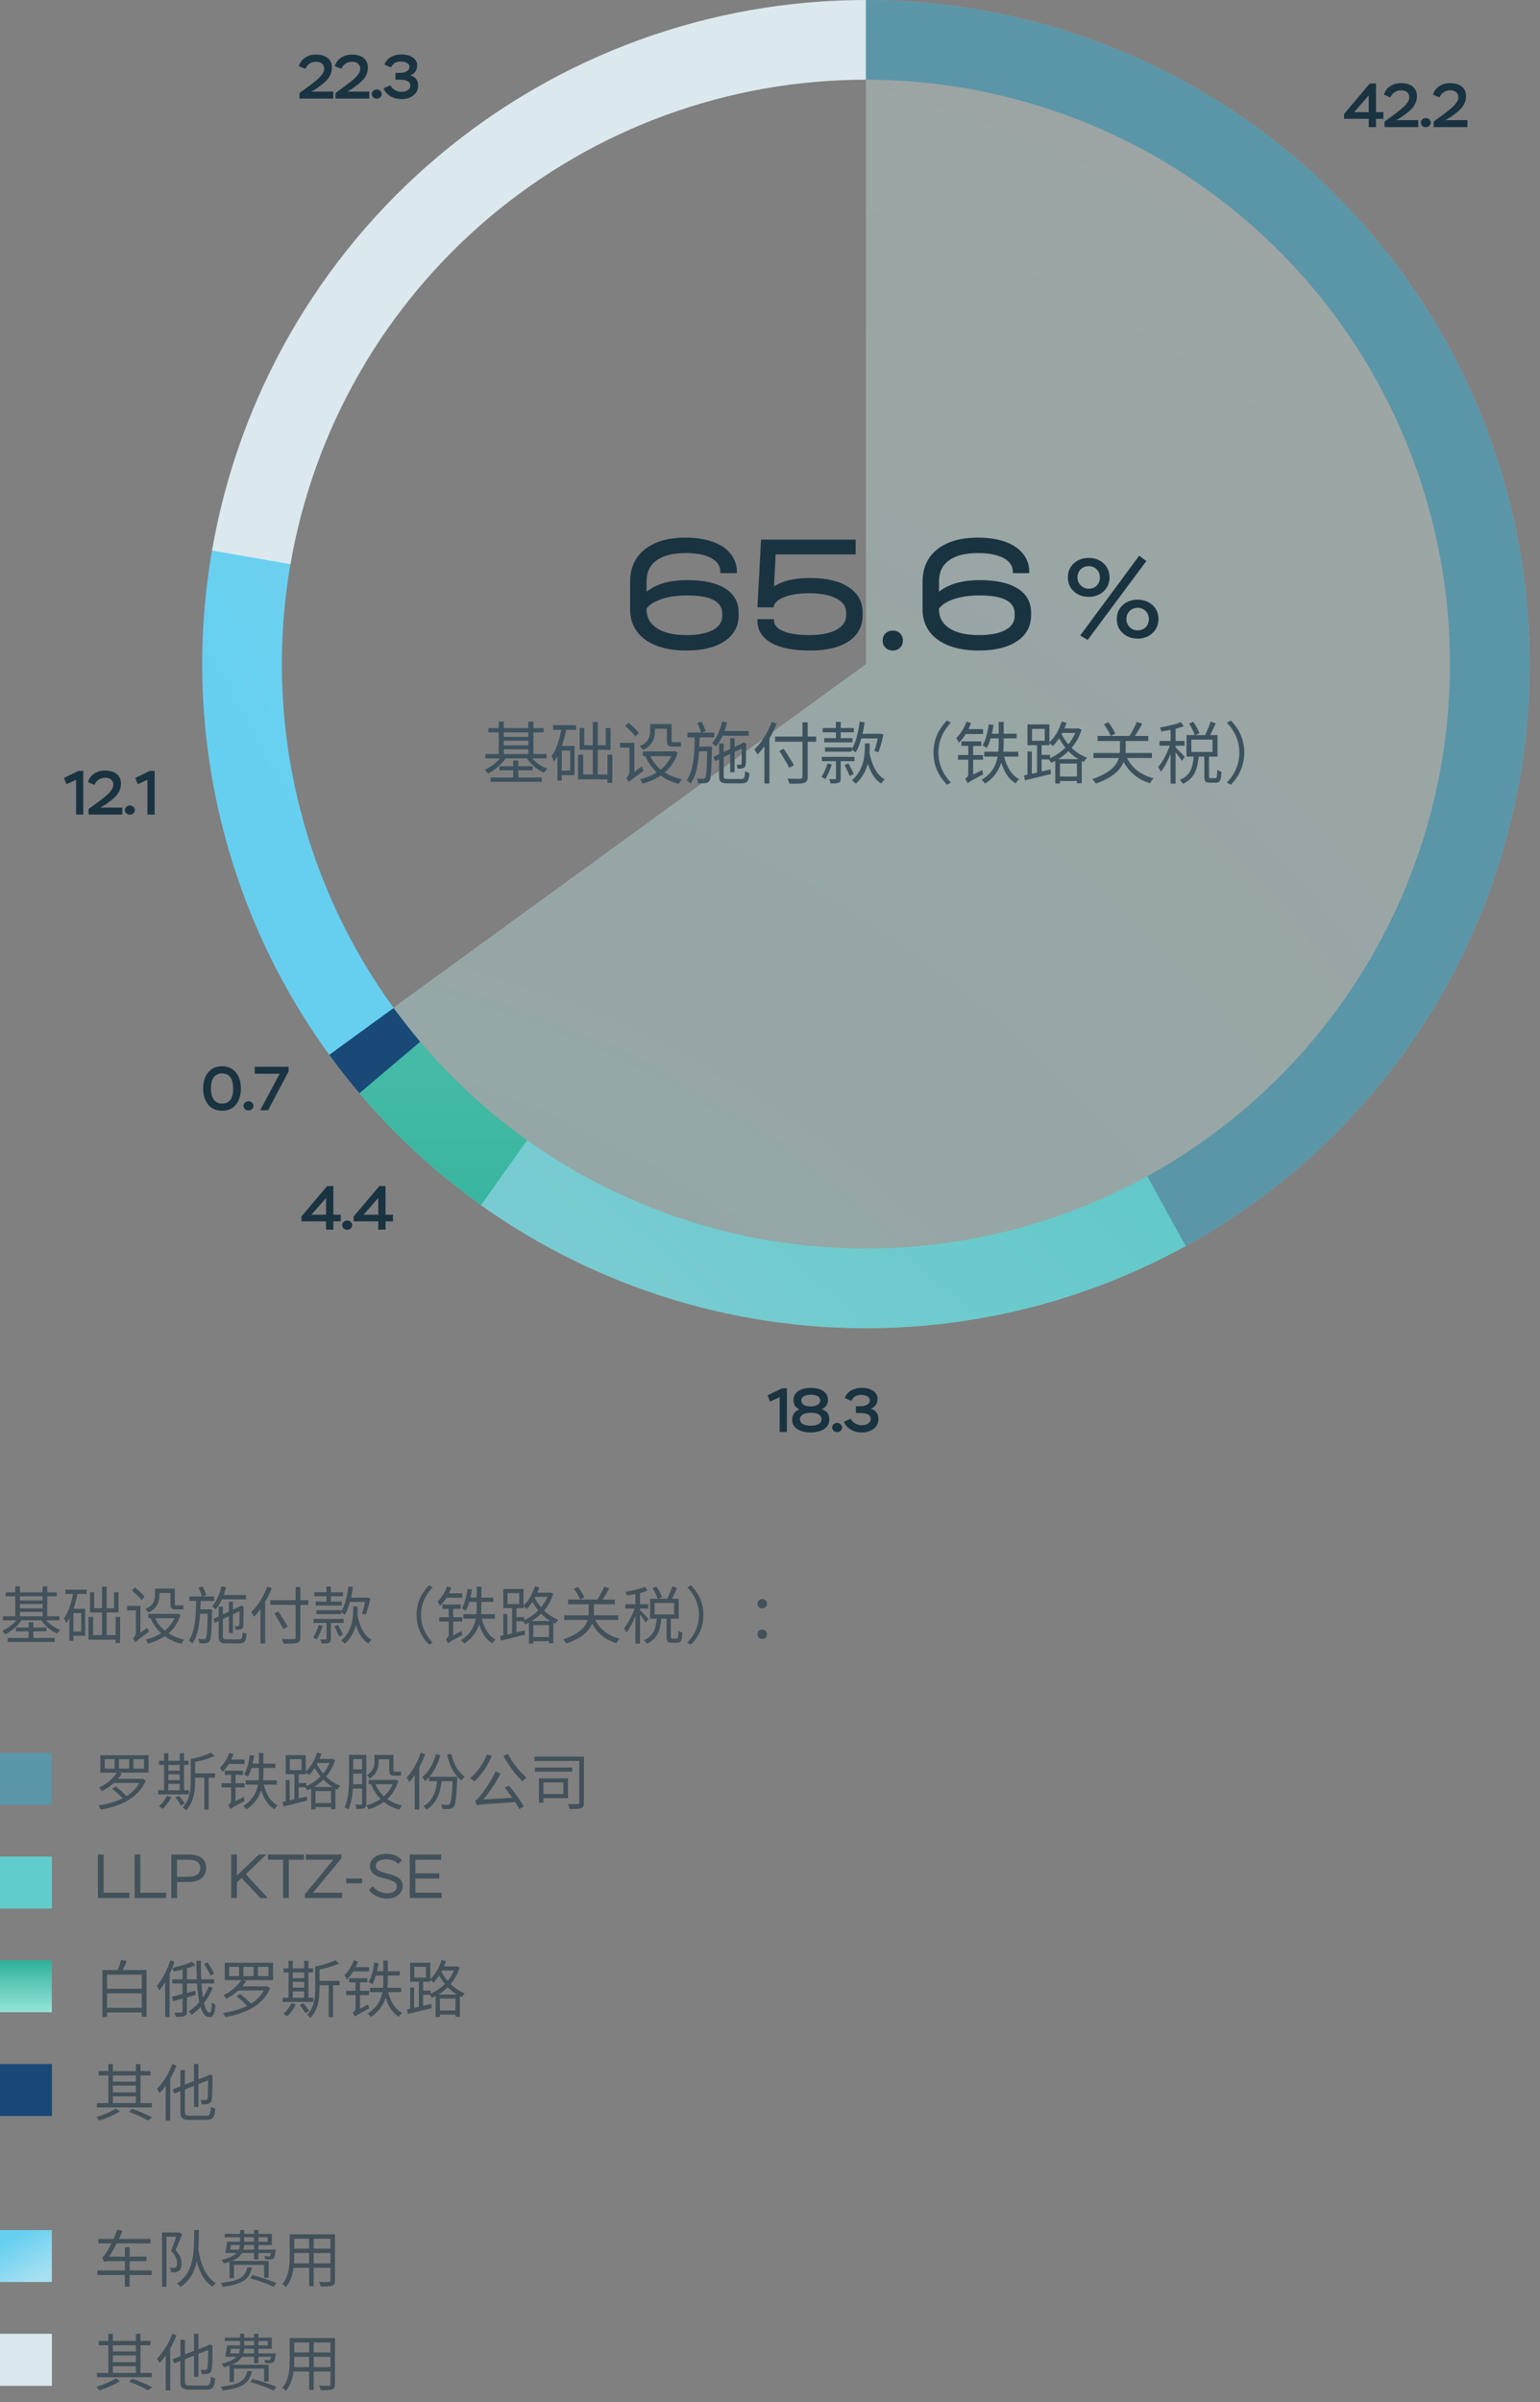<svg width="297" height="463" viewBox="0 0 297 463" fill="none" xmlns="http://www.w3.org/2000/svg">
<rect x="0" y="0" width="297" height="463" fill="#808080" stroke="none"/>
<path opacity="0.7" d="M167 0C188.901 2.61164e-07 210.435 5.619 229.544 16.32C248.652 27.022 264.695 42.447 276.138 61.12C287.581 79.794 294.041 101.091 294.901 122.975C295.761 144.859 290.992 166.597 281.049 186.111C271.106 205.624 256.323 222.261 238.113 234.428C219.903 246.596 198.876 253.887 177.043 255.605C155.21 257.324 133.301 253.411 113.412 244.242C93.523 235.073 76.319 220.955 63.446 203.237L167 128V0Z" fill="url(#paint0_radial_5796_26713)" fill-opacity="0.6"/>
<path d="M12.826 151.144L12.334 149.944L15.154 148.576H16.066V157H14.674V150.292L12.826 151.144ZM18.219 151.264L16.959 150.76C17.379 149.32 18.663 148.516 20.307 148.516C22.215 148.516 23.331 149.512 23.331 151C23.331 152.092 22.863 152.98 22.035 153.748C21.615 154.144 21.039 154.588 20.307 155.104L19.347 155.656H23.595V157H17.079V155.932L18.975 154.552C19.035 154.504 19.203 154.372 19.503 154.144C19.803 153.916 19.995 153.76 20.091 153.676C20.187 153.592 20.355 153.448 20.607 153.244C20.847 153.04 21.015 152.872 21.123 152.74C21.315 152.5 21.663 152.08 21.771 151.744C21.819 151.576 21.843 151.408 21.843 151.228C21.843 150.412 21.255 149.908 20.283 149.908C19.239 149.908 18.555 150.484 18.219 151.264ZM24.077 156.124C24.077 155.68 24.485 155.248 25.049 155.248C25.577 155.248 26.009 155.692 26.009 156.124C26.009 156.604 25.589 157.024 25.049 157.024C24.473 157.024 24.077 156.604 24.077 156.124ZM26.585 151.144L26.093 149.944L28.913 148.576H29.825V157H28.433V150.292L26.585 151.144Z" fill="#1A3341"/>
<path d="M39.184 209.8C39.184 208.528 39.508 207.496 40.144 206.704C40.78 205.912 41.668 205.516 42.808 205.516C43.96 205.516 44.86 205.912 45.496 206.704C46.132 207.496 46.456 208.528 46.456 209.8C46.456 211.084 46.144 212.116 45.508 212.896C44.872 213.688 43.984 214.084 42.832 214.084C41.68 214.084 40.78 213.688 40.144 212.896C39.508 212.116 39.184 211.084 39.184 209.8ZM41.224 207.652C40.852 208.156 40.672 208.876 40.672 209.8C40.672 210.724 40.864 211.444 41.248 211.948C41.62 212.452 42.148 212.704 42.832 212.704C44.26 212.704 44.968 211.732 44.968 209.8C44.968 207.916 44.248 206.896 42.808 206.896C42.124 206.896 41.596 207.148 41.224 207.652ZM46.956 213.124C46.956 212.68 47.364 212.248 47.928 212.248C48.456 212.248 48.888 212.692 48.888 213.124C48.888 213.604 48.468 214.024 47.928 214.024C47.352 214.024 46.956 213.604 46.956 213.124ZM53.94 206.956H49.128V205.6H55.656V206.512L51.696 214H50.172L53.94 206.956Z" fill="#1A3341"/>
<path d="M229.144 239.902C207.909 251.695 183.757 257.202 159.509 255.781C135.262 254.359 111.919 246.068 92.207 231.875L101.182 219.41C118.528 231.9 139.07 239.196 160.408 240.447C181.746 241.698 203 236.851 221.686 226.474L229.144 239.902Z" fill="url(#paint1_linear_5796_26713)"/>
<path d="M92.766 232.275C84.019 226.048 76.09 218.745 69.166 210.538L80.906 200.634C86.999 207.856 93.977 214.283 101.675 219.762L92.766 232.275Z" fill="url(#paint2_linear_5796_26713)"/>
<path d="M64.38 204.505C53.928 190.486 46.46 174.475 42.436 157.458C38.412 140.441 37.917 122.78 40.981 105.565L56.104 108.257C53.407 123.406 53.842 138.948 57.383 153.923C60.925 168.898 67.497 182.988 76.694 195.325L64.38 204.505Z" fill="url(#paint3_linear_5796_26713)"/>
<path d="M40.886 106.11C46.042 76.4 61.522 49.466 84.596 30.053C107.67 10.641 136.856 -0.002 167.009 3.05176e-05L167.008 15.36C140.473 15.358 114.789 24.724 94.484 41.807C74.18 58.89 60.557 82.592 56.019 108.737L40.886 106.11Z" fill="#DBE9EE"/>
<path d="M167 0C195.407 3.38747e-07 223.006 9.449 245.452 26.86C267.898 44.271 283.914 68.653 290.979 96.168C298.043 123.682 295.754 152.765 284.473 178.835C273.191 204.905 253.557 226.482 228.664 240.167L221.265 226.707C243.171 214.664 260.448 195.677 270.376 172.735C280.304 149.793 282.318 124.2 276.101 99.988C269.884 75.775 255.79 54.318 236.038 38.997C216.286 23.675 191.998 15.36 167 15.36V0Z" fill="#5A96A8"/>
<path d="M69.313 210.711C67.285 208.317 65.347 205.849 63.501 203.312L75.921 194.275C77.545 196.507 79.251 198.679 81.035 200.786L69.313 210.711Z" fill="#184977"/>
<path d="M265.372 24.502H263.968V22.906H259.216V21.97L264.172 16.102H265.372V21.622H266.8V22.906H265.372V24.502ZM263.968 18.394L261.136 21.622H263.968V18.394ZM268.156 18.766L266.896 18.262C267.316 16.822 268.6 16.018 270.244 16.018C272.152 16.018 273.268 17.014 273.268 18.502C273.268 19.594 272.8 20.482 271.972 21.25C271.552 21.646 270.976 22.09 270.244 22.606L269.284 23.158H273.532V24.502H267.016V23.434L268.912 22.054C268.972 22.006 269.14 21.874 269.44 21.646C269.74 21.418 269.932 21.262 270.028 21.178C270.124 21.094 270.292 20.95 270.544 20.746C270.784 20.542 270.952 20.374 271.06 20.242C271.252 20.002 271.6 19.582 271.708 19.246C271.756 19.078 271.78 18.91 271.78 18.73C271.78 17.914 271.192 17.41 270.22 17.41C269.176 17.41 268.492 17.986 268.156 18.766ZM274.014 23.626C274.014 23.182 274.422 22.75 274.986 22.75C275.514 22.75 275.946 23.194 275.946 23.626C275.946 24.106 275.526 24.526 274.986 24.526C274.41 24.526 274.014 24.106 274.014 23.626ZM277.625 18.766L276.365 18.262C276.785 16.822 278.069 16.018 279.713 16.018C281.621 16.018 282.737 17.014 282.737 18.502C282.737 19.594 282.269 20.482 281.441 21.25C281.021 21.646 280.445 22.09 279.713 22.606L278.753 23.158H283.001V24.502H276.485V23.434L278.381 22.054C278.441 22.006 278.609 21.874 278.909 21.646C279.209 21.418 279.401 21.262 279.497 21.178C279.593 21.094 279.761 20.95 280.013 20.746C280.253 20.542 280.421 20.374 280.529 20.242C280.721 20.002 281.069 19.582 281.177 19.246C281.225 19.078 281.249 18.91 281.249 18.73C281.249 17.914 280.661 17.41 279.689 17.41C278.645 17.41 277.961 17.986 277.625 18.766Z" fill="#1A3341"/>
<path d="M148.516 270.144L148.024 268.944L150.844 267.576H151.756V276H150.364V269.292L148.516 270.144ZM156.19 271.068H156.538C157.45 271.068 158.182 270.612 158.182 269.928C158.182 269.208 157.534 268.824 156.346 268.824C155.29 268.824 154.522 269.232 154.522 269.916C154.522 270.588 155.194 271.068 156.19 271.068ZM156.514 272.304H156.226C155.038 272.304 154.258 272.844 154.258 273.528C154.258 274.296 155.05 274.788 156.358 274.788C157.642 274.788 158.446 274.32 158.446 273.552C158.446 272.772 157.75 272.304 156.514 272.304ZM156.37 276.096C155.302 276.096 154.426 275.88 153.766 275.436C153.106 275.004 152.77 274.416 152.77 273.66C152.77 272.736 153.274 271.968 154.174 271.644C153.418 271.32 153.034 270.732 153.034 269.856C153.034 268.416 154.282 267.504 156.358 267.504C158.482 267.504 159.682 268.416 159.682 269.856C159.682 270.624 159.238 271.32 158.422 271.62C159.442 271.872 159.946 272.544 159.946 273.612C159.946 274.38 159.61 274.98 158.938 275.424C158.266 275.868 157.414 276.096 156.37 276.096ZM160.482 275.124C160.482 274.68 160.89 274.248 161.454 274.248C161.982 274.248 162.414 274.692 162.414 275.124C162.414 275.604 161.994 276.024 161.454 276.024C160.878 276.024 160.482 275.604 160.482 275.124ZM164.166 270L162.93 269.448C163.362 268.236 164.634 267.492 166.206 267.492C167.094 267.492 167.826 267.684 168.39 268.068C168.954 268.464 169.242 268.968 169.242 269.604C169.242 270.552 168.69 271.284 167.886 271.524C168.738 271.728 169.422 272.34 169.422 273.492C169.422 274.272 169.122 274.908 168.522 275.376C167.91 275.856 167.166 276.096 166.266 276.096C165.306 276.096 164.394 275.868 163.602 275.208C163.206 274.884 162.918 274.476 162.762 274.008L164.082 273.456C164.25 273.828 164.538 274.128 164.934 274.356C165.33 274.584 165.726 274.704 166.146 274.704C167.166 274.704 167.922 274.26 167.922 273.504C167.922 272.652 167.178 272.364 165.882 272.364H165.066V271.044H165.93C167.022 271.044 167.754 270.564 167.754 269.904C167.754 269.58 167.598 269.316 167.286 269.136C166.974 268.956 166.578 268.86 166.086 268.86C165.594 268.86 165.21 268.956 164.91 269.148C164.61 269.34 164.37 269.628 164.166 270Z" fill="#1A3341"/>
<path d="M64.289 237H62.885V235.404H58.133V234.468L63.089 228.6H64.289V234.12H65.717V235.404H64.289V237ZM62.885 230.892L60.053 234.12H62.885V230.892ZM65.993 236.124C65.993 235.68 66.401 235.248 66.965 235.248C67.493 235.248 67.925 235.692 67.925 236.124C67.925 236.604 67.505 237.024 66.965 237.024C66.389 237.024 65.993 236.604 65.993 236.124ZM74.357 237H72.953V235.404H68.201V234.468L73.157 228.6H74.357V234.12H75.785V235.404H74.357V237ZM72.953 230.892L70.121 234.12H72.953V230.892Z" fill="#1A3341"/>
<path d="M58.9 13.264L57.64 12.76C58.06 11.32 59.344 10.516 60.988 10.516C62.896 10.516 64.012 11.512 64.012 13C64.012 14.092 63.544 14.98 62.716 15.748C62.296 16.144 61.72 16.588 60.988 17.104L60.028 17.656H64.276V19H57.76V17.932L59.656 16.552C59.716 16.504 59.884 16.372 60.184 16.144C60.484 15.916 60.676 15.76 60.772 15.676C60.868 15.592 61.036 15.448 61.288 15.244C61.528 15.04 61.696 14.872 61.804 14.74C61.996 14.5 62.344 14.08 62.452 13.744C62.5 13.576 62.524 13.408 62.524 13.228C62.524 12.412 61.936 11.908 60.964 11.908C59.92 11.908 59.236 12.484 58.9 13.264ZM65.838 13.264L64.578 12.76C64.998 11.32 66.282 10.516 67.926 10.516C69.834 10.516 70.95 11.512 70.95 13C70.95 14.092 70.482 14.98 69.654 15.748C69.234 16.144 68.658 16.588 67.926 17.104L66.966 17.656H71.214V19H64.698V17.932L66.594 16.552C66.654 16.504 66.822 16.372 67.122 16.144C67.422 15.916 67.614 15.76 67.71 15.676C67.806 15.592 67.974 15.448 68.226 15.244C68.466 15.04 68.634 14.872 68.742 14.74C68.934 14.5 69.282 14.08 69.39 13.744C69.438 13.576 69.462 13.408 69.462 13.228C69.462 12.412 68.874 11.908 67.902 11.908C66.858 11.908 66.174 12.484 65.838 13.264ZM71.696 18.124C71.696 17.68 72.104 17.248 72.668 17.248C73.196 17.248 73.628 17.692 73.628 18.124C73.628 18.604 73.208 19.024 72.668 19.024C72.092 19.024 71.696 18.604 71.696 18.124ZM75.379 13L74.144 12.448C74.576 11.236 75.847 10.492 77.419 10.492C78.308 10.492 79.04 10.684 79.603 11.068C80.168 11.464 80.456 11.968 80.456 12.604C80.456 13.552 79.903 14.284 79.1 14.524C79.951 14.728 80.635 15.34 80.635 16.492C80.635 17.272 80.335 17.908 79.736 18.376C79.124 18.856 78.379 19.096 77.48 19.096C76.519 19.096 75.608 18.868 74.816 18.208C74.419 17.884 74.132 17.476 73.975 17.008L75.296 16.456C75.463 16.828 75.751 17.128 76.147 17.356C76.543 17.584 76.939 17.704 77.359 17.704C78.379 17.704 79.135 17.26 79.135 16.504C79.135 15.652 78.391 15.364 77.096 15.364H76.279V14.044H77.144C78.236 14.044 78.968 13.564 78.968 12.904C78.968 12.58 78.811 12.316 78.499 12.136C78.188 11.956 77.791 11.86 77.299 11.86C76.808 11.86 76.424 11.956 76.124 12.148C75.823 12.34 75.584 12.628 75.379 13Z" fill="#1A3341"/>
<path d="M132.565 111.816C135.744 111.816 138.187 112.36 139.893 113.448C141.6 114.515 142.453 116.072 142.453 118.12V118.568C142.453 120.701 141.547 122.376 139.733 123.592C137.941 124.787 135.477 125.384 132.341 125.384C130.123 125.384 128.192 125.064 126.549 124.424C124.928 123.784 123.68 122.867 122.805 121.672C121.952 120.477 121.525 119.069 121.525 117.448V112.136C121.525 109.469 122.464 107.389 124.341 105.896C126.24 104.381 128.864 103.624 132.213 103.624C134.219 103.624 135.968 103.891 137.461 104.424C138.955 104.957 140.096 105.725 140.885 106.728C141.696 107.709 142.101 108.872 142.101 110.216V110.472H138.933V110.216C138.933 109.085 138.336 108.2 137.141 107.56C135.947 106.92 134.304 106.6 132.213 106.6C129.781 106.6 127.915 107.069 126.613 108.008C125.333 108.947 124.693 110.301 124.693 112.072V114.056C126.549 112.563 129.173 111.816 132.565 111.816ZM139.285 118.248C139.285 115.923 137.035 114.76 132.533 114.76C130.677 114.76 129.067 114.984 127.701 115.432C126.336 115.859 125.333 116.477 124.693 117.288V117.48C124.693 119.016 125.365 120.221 126.709 121.096C128.053 121.971 129.941 122.408 132.373 122.408C134.549 122.408 136.245 122.088 137.461 121.448C138.677 120.808 139.285 119.891 139.285 118.696V118.248ZM156.217 111.4C159.375 111.4 161.85 111.987 163.642 113.16C165.455 114.333 166.361 115.955 166.361 118.024V118.536C166.361 120.712 165.476 122.397 163.705 123.592C161.935 124.787 159.439 125.384 156.217 125.384C152.975 125.384 150.468 124.883 148.697 123.88C146.948 122.877 146.073 121.448 146.073 119.592V119.336H149.273V119.592C149.273 120.467 149.881 121.16 151.097 121.672C152.314 122.163 153.988 122.408 156.122 122.408C158.319 122.408 160.047 122.067 161.306 121.384C162.564 120.701 163.194 119.763 163.194 118.568V118.056C163.194 116.904 162.554 115.997 161.274 115.336C160.015 114.675 158.266 114.344 156.026 114.344C154.063 114.344 152.452 114.6 151.194 115.112C149.935 115.603 149.273 116.253 149.209 117.064H146.073L146.777 104.008H165.017V106.856H149.593L149.273 113.032C150.916 111.944 153.231 111.4 156.217 111.4ZM172.177 125.384C171.601 125.384 171.131 125.203 170.769 124.84C170.406 124.477 170.225 124.019 170.225 123.464C170.225 122.909 170.406 122.451 170.769 122.088C171.131 121.725 171.601 121.544 172.177 121.544C172.753 121.544 173.222 121.725 173.585 122.088C173.947 122.451 174.129 122.909 174.129 123.464C174.129 124.019 173.947 124.477 173.585 124.84C173.222 125.203 172.753 125.384 172.177 125.384ZM188.966 111.816C192.145 111.816 194.588 112.36 196.294 113.448C198.001 114.515 198.854 116.072 198.854 118.12V118.568C198.854 120.701 197.948 122.376 196.134 123.592C194.342 124.787 191.878 125.384 188.742 125.384C186.524 125.384 184.593 125.064 182.95 124.424C181.329 123.784 180.081 122.867 179.206 121.672C178.353 120.477 177.926 119.069 177.926 117.448V112.136C177.926 109.469 178.865 107.389 180.742 105.896C182.641 104.381 185.265 103.624 188.614 103.624C190.62 103.624 192.369 103.891 193.862 104.424C195.356 104.957 196.497 105.725 197.286 106.728C198.097 107.709 198.502 108.872 198.502 110.216V110.472H195.334V110.216C195.334 109.085 194.737 108.2 193.542 107.56C192.348 106.92 190.705 106.6 188.614 106.6C186.182 106.6 184.316 107.069 183.014 108.008C181.734 108.947 181.094 110.301 181.094 112.072V114.056C182.95 112.563 185.574 111.816 188.966 111.816ZM195.686 118.248C195.686 115.923 193.436 114.76 188.934 114.76C187.078 114.76 185.468 114.984 184.102 115.432C182.737 115.859 181.734 116.477 181.094 117.288V117.48C181.094 119.016 181.766 120.221 183.11 121.096C184.454 121.971 186.342 122.408 188.774 122.408C190.95 122.408 192.646 122.088 193.862 121.448C195.078 120.808 195.686 119.891 195.686 118.696V118.248Z" fill="#1A3341"/>
<path d="M209.774 123.33L208.322 122.494L219.696 107.116L221.082 108.128L209.774 123.33ZM205.946 111.296C205.946 110.196 206.32 109.294 207.09 108.59C207.86 107.886 208.806 107.534 209.972 107.534C211.116 107.534 212.062 107.886 212.832 108.59C213.602 109.294 213.976 110.196 213.976 111.296C213.976 112.374 213.602 113.276 212.832 113.98C212.062 114.684 211.116 115.036 209.972 115.036C208.806 115.036 207.86 114.684 207.09 113.98C206.32 113.276 205.946 112.374 205.946 111.296ZM207.794 111.296C207.794 112.55 208.806 113.474 209.972 113.474C211.182 113.474 212.128 112.594 212.128 111.296C212.128 109.998 211.138 109.118 209.972 109.118C208.762 109.118 207.794 109.998 207.794 111.296ZM216.528 122.032C215.758 121.328 215.384 120.426 215.384 119.326C215.384 118.226 215.758 117.324 216.528 116.62C217.298 115.938 218.244 115.586 219.41 115.586C220.554 115.586 221.5 115.938 222.27 116.62C223.04 117.324 223.414 118.226 223.414 119.326C223.414 120.404 223.04 121.306 222.27 122.01C221.5 122.736 220.554 123.088 219.41 123.088C218.244 123.088 217.298 122.736 216.528 122.032ZM217.232 119.326C217.232 120.58 218.244 121.504 219.41 121.504C220.62 121.504 221.566 120.624 221.566 119.326C221.566 118.028 220.576 117.148 219.41 117.148C218.2 117.148 217.232 118.028 217.232 119.326Z" fill="#1A3341"/>
<path d="M94.196 140.341H104.843V141.16H94.196V140.341ZM94.612 149.857H104.466V150.689H94.612V149.857ZM96.757 142.031H102.23V142.759H96.757V142.031ZM96.757 143.669H102.23V144.41H96.757V143.669ZM93.598 145.333H105.415V146.165H93.598V145.333ZM96.315 147.673H102.698V148.479H96.315V147.673ZM96.185 139.08H97.16V145.801H96.185V139.08ZM101.892 139.093H102.88V145.801H101.892V139.093ZM98.98 146.581H99.968V150.312H98.98V146.581ZM96.874 145.567L97.68 145.866C97.42 146.317 97.095 146.746 96.705 147.153C96.324 147.56 95.908 147.933 95.457 148.271C95.015 148.6 94.564 148.873 94.105 149.09C94.062 149.012 94.001 148.93 93.923 148.843C93.845 148.748 93.767 148.657 93.689 148.57C93.611 148.475 93.537 148.397 93.468 148.336C93.901 148.163 94.335 147.933 94.768 147.647C95.201 147.361 95.6 147.036 95.964 146.672C96.328 146.308 96.631 145.94 96.874 145.567ZM102.191 145.567C102.416 145.931 102.707 146.282 103.062 146.62C103.417 146.958 103.812 147.261 104.245 147.53C104.687 147.79 105.129 148.002 105.571 148.167C105.51 148.228 105.437 148.306 105.35 148.401C105.263 148.488 105.185 148.579 105.116 148.674C105.047 148.769 104.982 148.856 104.921 148.934C104.47 148.735 104.02 148.475 103.569 148.154C103.127 147.833 102.72 147.478 102.347 147.088C101.983 146.689 101.671 146.278 101.411 145.853L102.191 145.567ZM106.663 139.769H111.096V140.666H106.663V139.769ZM107.924 143.773H110.797V149.402H107.924V148.531H109.965V144.657H107.924V143.773ZM108.327 140.211L109.237 140.406C109.081 141.221 108.89 142.018 108.665 142.798C108.448 143.578 108.188 144.31 107.885 144.995C107.582 145.671 107.226 146.269 106.819 146.789C106.802 146.702 106.767 146.594 106.715 146.464C106.663 146.334 106.607 146.2 106.546 146.061C106.485 145.922 106.429 145.814 106.377 145.736C106.871 145.069 107.274 144.254 107.586 143.292C107.907 142.321 108.154 141.294 108.327 140.211ZM107.508 143.773H108.34V150.442H107.508V143.773ZM111.798 140.315H112.682V143.643H116.829V140.315H117.752V144.527H111.798V140.315ZM114.32 139.158H115.282V149.909H114.32V139.158ZM117.154 145.45H118.09V150.91H117.154V145.45ZM111.486 145.45H112.474V149.272H117.7V150.221H111.486V145.45ZM120.586 139.912L121.223 139.314C121.457 139.505 121.7 139.717 121.951 139.951C122.211 140.185 122.454 140.419 122.679 140.653C122.904 140.878 123.082 141.082 123.212 141.264L122.549 141.953C122.419 141.762 122.241 141.55 122.016 141.316C121.799 141.082 121.565 140.844 121.314 140.601C121.063 140.35 120.82 140.12 120.586 139.912ZM121.275 150.78L121.093 149.896L121.34 149.506L123.784 147.725C123.819 147.855 123.871 148.002 123.94 148.167C124.018 148.323 124.083 148.449 124.135 148.544C123.563 148.969 123.095 149.315 122.731 149.584C122.376 149.844 122.103 150.048 121.912 150.195C121.721 150.351 121.578 150.468 121.483 150.546C121.396 150.633 121.327 150.711 121.275 150.78ZM119.559 143.162H121.873V144.098H119.559V143.162ZM125.656 139.548H129.049V140.458H125.656V139.548ZM123.992 144.826H130.063V145.736H123.992V144.826ZM129.751 144.826H129.933L130.115 144.787L130.713 145.047C130.444 145.896 130.08 146.65 129.621 147.309C129.17 147.968 128.642 148.54 128.035 149.025C127.437 149.51 126.787 149.918 126.085 150.247C125.392 150.576 124.664 150.841 123.901 151.04C123.866 150.919 123.801 150.771 123.706 150.598C123.611 150.433 123.52 150.299 123.433 150.195C124.135 150.03 124.815 149.801 125.474 149.506C126.133 149.211 126.744 148.852 127.307 148.427C127.87 147.994 128.36 147.491 128.776 146.919C129.201 146.347 129.526 145.701 129.751 144.982V144.826ZM125.305 145.515C125.652 146.304 126.12 147.014 126.709 147.647C127.298 148.28 128 148.813 128.815 149.246C129.63 149.679 130.531 150 131.519 150.208C131.45 150.277 131.376 150.364 131.298 150.468C131.22 150.572 131.146 150.676 131.077 150.78C131.008 150.884 130.956 150.984 130.921 151.079C129.387 150.706 128.078 150.069 126.995 149.168C125.912 148.267 125.075 147.144 124.486 145.801L125.305 145.515ZM125.383 139.548H126.306V141.017C126.306 141.416 126.245 141.832 126.124 142.265C126.003 142.698 125.777 143.11 125.448 143.5C125.119 143.89 124.642 144.237 124.018 144.54C123.975 144.471 123.914 144.393 123.836 144.306C123.758 144.211 123.676 144.12 123.589 144.033C123.511 143.938 123.442 143.864 123.381 143.812C123.953 143.552 124.382 143.266 124.668 142.954C124.954 142.633 125.145 142.308 125.24 141.979C125.335 141.641 125.383 141.312 125.383 140.991V139.548ZM128.607 139.548H129.53V142.564C129.53 142.755 129.543 142.885 129.569 142.954C129.595 143.023 129.66 143.058 129.764 143.058C129.816 143.058 129.903 143.058 130.024 143.058C130.145 143.058 130.267 143.058 130.388 143.058C130.518 143.058 130.609 143.058 130.661 143.058C130.756 143.058 130.86 143.054 130.973 143.045C131.094 143.028 131.194 143.01 131.272 142.993C131.281 143.114 131.294 143.257 131.311 143.422C131.328 143.587 131.346 143.725 131.363 143.838C131.285 143.864 131.181 143.881 131.051 143.89C130.93 143.899 130.804 143.903 130.674 143.903C130.613 143.903 130.514 143.903 130.375 143.903C130.236 143.903 130.102 143.903 129.972 143.903C129.842 143.903 129.751 143.903 129.699 143.903C129.396 143.903 129.166 143.86 129.01 143.773C128.854 143.686 128.746 143.543 128.685 143.344C128.633 143.145 128.607 142.88 128.607 142.551V139.548ZM121.275 150.78C121.249 150.702 121.206 150.611 121.145 150.507C121.084 150.403 121.015 150.299 120.937 150.195C120.868 150.091 120.803 150.009 120.742 149.948C120.829 149.896 120.92 149.814 121.015 149.701C121.119 149.588 121.206 149.454 121.275 149.298C121.353 149.142 121.392 148.964 121.392 148.765V143.162H122.341V149.61C122.341 149.61 122.285 149.653 122.172 149.74C122.068 149.818 121.947 149.918 121.808 150.039C121.669 150.169 121.544 150.299 121.431 150.429C121.327 150.568 121.275 150.685 121.275 150.78ZM138.955 140.9H144.402V141.797H138.955V140.9ZM140.827 142.291H141.672V148.843H140.827V142.291ZM139.28 139.067L140.216 139.262C139.999 140.172 139.705 141.034 139.332 141.849C138.959 142.655 138.539 143.335 138.071 143.89C138.019 143.838 137.95 143.773 137.863 143.695C137.776 143.608 137.685 143.522 137.59 143.435C137.495 143.348 137.408 143.283 137.33 143.24C137.781 142.737 138.171 142.118 138.5 141.381C138.829 140.644 139.089 139.873 139.28 139.067ZM137.564 145.892L143.271 143.201L143.622 144.007L137.915 146.685L137.564 145.892ZM138.682 143.305H139.566V149.532C139.566 149.783 139.614 149.948 139.709 150.026C139.813 150.104 140.047 150.143 140.411 150.143C140.489 150.143 140.645 150.143 140.879 150.143C141.113 150.143 141.369 150.143 141.646 150.143C141.923 150.143 142.183 150.143 142.426 150.143C142.677 150.143 142.859 150.143 142.972 150.143C143.163 150.143 143.306 150.104 143.401 150.026C143.505 149.948 143.574 149.801 143.609 149.584C143.652 149.367 143.683 149.051 143.7 148.635C143.813 148.713 143.947 148.787 144.103 148.856C144.268 148.917 144.411 148.96 144.532 148.986C144.497 149.497 144.432 149.896 144.337 150.182C144.242 150.477 144.09 150.685 143.882 150.806C143.683 150.927 143.397 150.988 143.024 150.988C142.963 150.988 142.842 150.988 142.66 150.988C142.478 150.988 142.266 150.988 142.023 150.988C141.789 150.988 141.555 150.988 141.321 150.988C141.087 150.988 140.879 150.988 140.697 150.988C140.524 150.988 140.407 150.988 140.346 150.988C139.913 150.988 139.575 150.945 139.332 150.858C139.089 150.78 138.92 150.633 138.825 150.416C138.73 150.208 138.682 149.909 138.682 149.519V143.305ZM143.05 143.422H142.933L143.154 143.227L143.323 143.097L143.947 143.344L143.895 143.487C143.895 143.955 143.891 144.401 143.882 144.826C143.882 145.251 143.878 145.641 143.869 145.996C143.869 146.343 143.865 146.637 143.856 146.88C143.847 147.114 143.834 147.274 143.817 147.361C143.8 147.569 143.739 147.729 143.635 147.842C143.531 147.955 143.397 148.033 143.232 148.076C143.093 148.111 142.929 148.137 142.738 148.154C142.556 148.163 142.391 148.163 142.244 148.154C142.235 148.033 142.214 147.903 142.179 147.764C142.144 147.617 142.101 147.491 142.049 147.387C142.17 147.396 142.296 147.4 142.426 147.4C142.565 147.4 142.664 147.4 142.725 147.4C142.794 147.4 142.851 147.387 142.894 147.361C142.946 147.335 142.981 147.27 142.998 147.166C143.007 147.105 143.015 146.971 143.024 146.763C143.033 146.546 143.037 146.273 143.037 145.944C143.037 145.606 143.037 145.225 143.037 144.8C143.046 144.367 143.05 143.907 143.05 143.422ZM132.572 141.199H137.733V142.122H132.572V141.199ZM134.444 143.903H136.732V144.813H134.444V143.903ZM133.989 141.719H134.925C134.908 142.629 134.877 143.526 134.834 144.41C134.791 145.294 134.713 146.143 134.6 146.958C134.487 147.773 134.314 148.527 134.08 149.22C133.855 149.913 133.551 150.52 133.17 151.04C133.083 150.927 132.966 150.806 132.819 150.676C132.68 150.555 132.55 150.459 132.429 150.39C132.776 149.922 133.049 149.367 133.248 148.726C133.456 148.076 133.612 147.374 133.716 146.62C133.82 145.857 133.889 145.06 133.924 144.228C133.959 143.396 133.98 142.56 133.989 141.719ZM136.407 143.903H137.304C137.304 143.903 137.304 143.933 137.304 143.994C137.304 144.046 137.304 144.107 137.304 144.176C137.304 144.245 137.304 144.302 137.304 144.345C137.278 145.42 137.252 146.325 137.226 147.062C137.2 147.799 137.17 148.405 137.135 148.882C137.1 149.35 137.053 149.714 136.992 149.974C136.94 150.234 136.871 150.42 136.784 150.533C136.68 150.68 136.567 150.78 136.446 150.832C136.333 150.884 136.19 150.923 136.017 150.949C135.87 150.966 135.67 150.975 135.419 150.975C135.168 150.975 134.908 150.966 134.639 150.949C134.63 150.819 134.604 150.667 134.561 150.494C134.518 150.329 134.461 150.186 134.392 150.065C134.652 150.091 134.89 150.104 135.107 150.104C135.332 150.113 135.497 150.117 135.601 150.117C135.774 150.126 135.904 150.069 135.991 149.948C136.069 149.853 136.134 149.606 136.186 149.207C136.238 148.808 136.281 148.202 136.316 147.387C136.351 146.572 136.381 145.476 136.407 144.098V143.903ZM134.47 139.34L135.315 139.106C135.48 139.392 135.631 139.708 135.77 140.055C135.909 140.402 136.013 140.696 136.082 140.939L135.198 141.225C135.137 140.974 135.038 140.67 134.899 140.315C134.76 139.96 134.617 139.635 134.47 139.34ZM149.485 141.966H157.402V142.954H149.485V141.966ZM154.763 139.236H155.764V149.701C155.764 150.074 155.708 150.347 155.595 150.52C155.482 150.693 155.305 150.819 155.062 150.897C154.811 150.975 154.455 151.023 153.996 151.04C153.537 151.057 152.956 151.062 152.254 151.053C152.237 150.966 152.206 150.862 152.163 150.741C152.12 150.628 152.072 150.511 152.02 150.39C151.968 150.277 151.916 150.173 151.864 150.078C152.228 150.095 152.579 150.104 152.917 150.104C153.264 150.113 153.563 150.113 153.814 150.104C154.065 150.104 154.239 150.104 154.334 150.104C154.49 150.095 154.598 150.061 154.659 150C154.728 149.948 154.763 149.848 154.763 149.701V139.236ZM150.304 144.722L151.149 144.319C151.374 144.657 151.608 145.021 151.851 145.411C152.102 145.801 152.341 146.178 152.566 146.542C152.791 146.906 152.973 147.222 153.112 147.491L152.202 147.985C152.072 147.708 151.899 147.383 151.682 147.01C151.474 146.637 151.249 146.252 151.006 145.853C150.763 145.446 150.529 145.069 150.304 144.722ZM147.418 142.616L148.393 141.641V141.654V151.014H147.418V142.616ZM148.835 139.158L149.784 139.457C149.489 140.211 149.147 140.952 148.757 141.68C148.367 142.408 147.947 143.093 147.496 143.734C147.045 144.367 146.577 144.93 146.092 145.424C146.057 145.346 146.001 145.246 145.923 145.125C145.854 144.995 145.78 144.869 145.702 144.748C145.624 144.627 145.55 144.527 145.481 144.449C145.932 144.024 146.365 143.53 146.781 142.967C147.197 142.404 147.578 141.797 147.925 141.147C148.28 140.497 148.584 139.834 148.835 139.158ZM166.801 143.292H167.724V143.916C167.724 144.41 167.698 144.956 167.646 145.554C167.594 146.143 167.481 146.754 167.308 147.387C167.135 148.02 166.866 148.648 166.502 149.272C166.147 149.896 165.661 150.49 165.046 151.053C164.985 150.984 164.912 150.906 164.825 150.819C164.738 150.741 164.647 150.663 164.552 150.585C164.457 150.516 164.37 150.455 164.292 150.403C164.873 149.883 165.332 149.337 165.67 148.765C166.008 148.193 166.255 147.621 166.411 147.049C166.576 146.477 166.68 145.922 166.723 145.385C166.775 144.839 166.801 144.345 166.801 143.903V143.292ZM167.633 144.891C167.789 145.671 167.993 146.416 168.244 147.127C168.504 147.829 168.829 148.449 169.219 148.986C169.618 149.515 170.086 149.926 170.623 150.221C170.554 150.282 170.476 150.36 170.389 150.455C170.302 150.55 170.22 150.646 170.142 150.741C170.073 150.845 170.008 150.94 169.947 151.027C169.384 150.672 168.898 150.195 168.491 149.597C168.084 148.999 167.75 148.314 167.49 147.543C167.23 146.763 167.018 145.927 166.853 145.034L167.633 144.891ZM158.663 140.315H164.669V141.147H158.663V140.315ZM158.507 145.879H164.799V146.711H158.507V145.879ZM158.962 142.265H164.409V143.084H158.962V142.265ZM159.105 144.059H164.253V144.878H159.105V144.059ZM161.224 146.204H162.134V150.013C162.134 150.247 162.108 150.429 162.056 150.559C162.004 150.689 161.896 150.793 161.731 150.871C161.575 150.94 161.371 150.979 161.12 150.988C160.877 151.005 160.57 151.014 160.197 151.014C160.18 150.893 160.141 150.75 160.08 150.585C160.028 150.429 159.972 150.29 159.911 150.169C160.171 150.178 160.405 150.182 160.613 150.182C160.821 150.182 160.96 150.178 161.029 150.169C161.159 150.169 161.224 150.113 161.224 150V146.204ZM161.211 139.119H162.134V142.785H161.211V139.119ZM159.612 147.153L160.431 147.361C160.266 147.838 160.071 148.332 159.846 148.843C159.621 149.346 159.404 149.783 159.196 150.156C159.109 150.095 158.984 150.026 158.819 149.948C158.663 149.87 158.529 149.814 158.416 149.779C158.641 149.424 158.858 149.012 159.066 148.544C159.283 148.067 159.465 147.604 159.612 147.153ZM162.888 147.452L163.629 147.153C163.75 147.37 163.876 147.604 164.006 147.855C164.136 148.098 164.257 148.336 164.37 148.57C164.483 148.804 164.569 149.012 164.63 149.194L163.85 149.558C163.789 149.376 163.703 149.168 163.59 148.934C163.486 148.691 163.373 148.44 163.252 148.18C163.139 147.911 163.018 147.669 162.888 147.452ZM165.735 141.433H169.674V142.33H165.735V141.433ZM165.8 139.08L166.749 139.223C166.645 139.968 166.511 140.696 166.346 141.407C166.181 142.118 165.991 142.781 165.774 143.396C165.557 144.011 165.306 144.553 165.02 145.021C164.959 144.969 164.881 144.908 164.786 144.839C164.691 144.761 164.587 144.692 164.474 144.631C164.37 144.562 164.279 144.501 164.201 144.449C164.487 144.024 164.734 143.526 164.942 142.954C165.15 142.382 165.323 141.767 165.462 141.108C165.601 140.449 165.713 139.773 165.8 139.08ZM169.414 141.433H169.557L169.726 141.394L170.376 141.589C170.298 141.979 170.203 142.382 170.09 142.798C169.986 143.214 169.873 143.613 169.752 143.994C169.639 144.367 169.527 144.696 169.414 144.982L168.608 144.748C168.712 144.479 168.816 144.167 168.92 143.812C169.024 143.448 169.115 143.075 169.193 142.694C169.28 142.313 169.353 141.953 169.414 141.615V141.433ZM180.035 145.06C180.035 144.211 180.139 143.418 180.347 142.681C180.564 141.944 180.867 141.26 181.257 140.627C181.647 139.986 182.102 139.401 182.622 138.872L183.402 139.275C182.908 139.786 182.479 140.345 182.115 140.952C181.751 141.55 181.469 142.191 181.27 142.876C181.079 143.552 180.984 144.28 180.984 145.06C180.984 145.831 181.079 146.559 181.27 147.244C181.469 147.929 181.751 148.57 182.115 149.168C182.479 149.766 182.908 150.325 183.402 150.845L182.622 151.248C182.102 150.711 181.647 150.126 181.257 149.493C180.867 148.86 180.564 148.176 180.347 147.439C180.139 146.694 180.035 145.901 180.035 145.06ZM186.392 139.106L187.276 139.366C187.103 139.843 186.895 140.315 186.652 140.783C186.409 141.251 186.141 141.689 185.846 142.096C185.551 142.503 185.244 142.859 184.923 143.162C184.897 143.093 184.854 143.002 184.793 142.889C184.732 142.776 184.667 142.659 184.598 142.538C184.529 142.417 184.468 142.321 184.416 142.252C184.823 141.871 185.2 141.403 185.547 140.848C185.902 140.293 186.184 139.713 186.392 139.106ZM186.028 140.536H189.59V141.472H185.846L186.028 140.536ZM186.613 150.975L186.496 150.104L186.834 149.727L189.421 148.414C189.438 148.544 189.469 148.691 189.512 148.856C189.555 149.012 189.59 149.142 189.616 149.246C189.018 149.567 188.528 149.827 188.147 150.026C187.774 150.234 187.484 150.394 187.276 150.507C187.077 150.628 186.929 150.724 186.834 150.793C186.739 150.862 186.665 150.923 186.613 150.975ZM185.417 142.889H189.252V143.773H185.417V142.889ZM184.767 145.528H189.577V146.425H184.767V145.528ZM189.811 144.891H196.389V145.827H189.811V144.891ZM190.903 141.42H196.077V142.317H190.63L190.903 141.42ZM190.682 139.6L191.605 139.743C191.484 140.584 191.315 141.394 191.098 142.174C190.881 142.945 190.617 143.608 190.305 144.163C190.244 144.111 190.162 144.055 190.058 143.994C189.963 143.933 189.863 143.873 189.759 143.812C189.664 143.751 189.577 143.708 189.499 143.682C189.802 143.171 190.049 142.555 190.24 141.836C190.439 141.117 190.587 140.371 190.682 139.6ZM192.606 139.145H193.568V143.136C193.568 143.63 193.546 144.154 193.503 144.709C193.468 145.255 193.386 145.81 193.256 146.373C193.135 146.928 192.944 147.482 192.684 148.037C192.424 148.583 192.073 149.112 191.631 149.623C191.198 150.126 190.652 150.594 189.993 151.027C189.95 150.958 189.885 150.875 189.798 150.78C189.72 150.693 189.633 150.607 189.538 150.52C189.451 150.442 189.369 150.373 189.291 150.312C189.932 149.931 190.461 149.51 190.877 149.051C191.293 148.583 191.618 148.098 191.852 147.595C192.086 147.092 192.255 146.585 192.359 146.074C192.472 145.554 192.541 145.047 192.567 144.553C192.593 144.05 192.606 143.578 192.606 143.136V139.145ZM193.529 145.281C193.676 146.009 193.884 146.694 194.153 147.335C194.422 147.976 194.755 148.544 195.154 149.038C195.553 149.523 196.016 149.905 196.545 150.182C196.476 150.243 196.398 150.321 196.311 150.416C196.224 150.511 196.142 150.607 196.064 150.702C195.995 150.806 195.934 150.901 195.882 150.988C195.033 150.494 194.352 149.762 193.841 148.791C193.33 147.812 192.948 146.702 192.697 145.463L193.529 145.281ZM186.613 150.975C186.587 150.888 186.548 150.789 186.496 150.676C186.444 150.572 186.383 150.468 186.314 150.364C186.253 150.26 186.193 150.173 186.132 150.104C186.253 150.035 186.383 149.922 186.522 149.766C186.669 149.601 186.743 149.385 186.743 149.116V143.149H187.679V149.987C187.679 149.987 187.64 150.009 187.562 150.052C187.493 150.095 187.406 150.152 187.302 150.221C187.198 150.299 187.094 150.381 186.99 150.468C186.886 150.555 186.795 150.641 186.717 150.728C186.648 150.823 186.613 150.906 186.613 150.975ZM203.89 149.675H208.18V150.533H203.89V149.675ZM204.527 140.406H207.959V141.264H204.527V140.406ZM203.513 146.321H208.622V150.975H207.699V147.166H204.423V151.014H203.513V146.321ZM207.608 140.406H207.79L207.972 140.367L208.583 140.64C208.34 141.437 208.015 142.17 207.608 142.837C207.201 143.496 206.737 144.094 206.217 144.631C205.697 145.16 205.138 145.623 204.54 146.022C203.951 146.421 203.348 146.754 202.733 147.023C202.672 146.91 202.586 146.78 202.473 146.633C202.369 146.477 202.265 146.356 202.161 146.269C202.742 146.052 203.309 145.762 203.864 145.398C204.419 145.034 204.943 144.609 205.437 144.124C205.931 143.63 206.364 143.088 206.737 142.499C207.11 141.901 207.4 141.26 207.608 140.575V140.406ZM204.761 139.067L205.684 139.301C205.493 139.882 205.259 140.449 204.982 141.004C204.713 141.559 204.414 142.074 204.085 142.551C203.764 143.019 203.426 143.435 203.071 143.799C203.019 143.738 202.945 143.669 202.85 143.591C202.755 143.513 202.655 143.435 202.551 143.357C202.456 143.27 202.373 143.205 202.304 143.162C202.841 142.685 203.322 142.087 203.747 141.368C204.172 140.64 204.51 139.873 204.761 139.067ZM204.501 140.952C204.683 141.42 204.93 141.901 205.242 142.395C205.563 142.88 205.935 143.357 206.36 143.825C206.793 144.284 207.283 144.709 207.829 145.099C208.384 145.48 208.99 145.797 209.649 146.048C209.588 146.109 209.519 146.187 209.441 146.282C209.363 146.377 209.289 146.477 209.22 146.581C209.151 146.685 209.09 146.78 209.038 146.867C208.371 146.572 207.76 146.217 207.205 145.801C206.659 145.385 206.174 144.934 205.749 144.449C205.324 143.955 204.952 143.457 204.631 142.954C204.319 142.443 204.063 141.953 203.864 141.485L204.501 140.952ZM198.157 144.852H198.989V149.558H198.157V144.852ZM199.028 140.484V142.772H201.485V140.484H199.028ZM198.157 139.626H202.382V143.63H198.157V139.626ZM200.003 143.201H200.887V149.142H200.003V143.201ZM197.494 149.454C197.919 149.376 198.408 149.276 198.963 149.155C199.518 149.025 200.107 148.886 200.731 148.739C201.355 148.592 201.979 148.444 202.603 148.297L202.694 149.168C201.801 149.393 200.913 149.614 200.029 149.831C199.145 150.048 198.356 150.238 197.663 150.403L197.494 149.454ZM200.315 145.502H202.512V146.373H200.315V145.502ZM211.677 141.849H221.453V142.824H211.677V141.849ZM210.884 145.138H222.155V146.1H210.884V145.138ZM217.046 145.45C217.349 146.204 217.757 146.884 218.268 147.491C218.779 148.098 219.39 148.618 220.101 149.051C220.812 149.476 221.605 149.796 222.48 150.013C222.411 150.091 222.328 150.182 222.233 150.286C222.146 150.399 222.064 150.511 221.986 150.624C221.908 150.745 221.843 150.858 221.791 150.962C220.881 150.685 220.066 150.303 219.347 149.818C218.628 149.324 218.004 148.73 217.475 148.037C216.946 147.344 216.509 146.564 216.162 145.697L217.046 145.45ZM219.243 139.132L220.296 139.483C220.114 139.821 219.919 140.168 219.711 140.523C219.503 140.878 219.291 141.221 219.074 141.55C218.866 141.871 218.667 142.157 218.476 142.408L217.657 142.07C217.839 141.81 218.03 141.511 218.229 141.173C218.428 140.826 218.615 140.475 218.788 140.12C218.97 139.756 219.122 139.427 219.243 139.132ZM212.912 139.613L213.731 139.197C214.008 139.526 214.273 139.899 214.524 140.315C214.784 140.722 214.975 141.078 215.096 141.381L214.212 141.862C214.143 141.654 214.039 141.42 213.9 141.16C213.761 140.9 213.605 140.636 213.432 140.367C213.267 140.09 213.094 139.838 212.912 139.613ZM215.993 142.2H217.098V144.423C217.098 144.848 217.063 145.294 216.994 145.762C216.925 146.221 216.782 146.685 216.565 147.153C216.348 147.612 216.028 148.072 215.603 148.531C215.187 148.99 214.628 149.432 213.926 149.857C213.233 150.273 212.366 150.663 211.326 151.027C211.291 150.949 211.235 150.858 211.157 150.754C211.079 150.65 210.992 150.542 210.897 150.429C210.81 150.325 210.719 150.238 210.624 150.169C211.621 149.831 212.444 149.476 213.094 149.103C213.744 148.73 214.264 148.345 214.654 147.946C215.044 147.539 215.334 147.136 215.525 146.737C215.716 146.33 215.841 145.931 215.902 145.541C215.963 145.142 215.993 144.765 215.993 144.41V142.2ZM229.318 139.47L230.124 139.119C230.375 139.466 230.609 139.847 230.826 140.263C231.051 140.67 231.212 141.026 231.307 141.329L230.436 141.732C230.349 141.429 230.198 141.065 229.981 140.64C229.773 140.207 229.552 139.817 229.318 139.47ZM233.478 139.08L234.466 139.418C234.258 139.895 234.033 140.384 233.79 140.887C233.547 141.39 233.322 141.819 233.114 142.174L232.295 141.862C232.434 141.619 232.577 141.338 232.724 141.017C232.871 140.688 233.01 140.354 233.14 140.016C233.279 139.678 233.391 139.366 233.478 139.08ZM229.76 142.551V144.943H233.842V142.551H229.76ZM228.824 141.68H234.804V145.827H228.824V141.68ZM225.756 140.081H226.718V151.04H225.756V140.081ZM223.624 142.811H228.447V143.721H223.624V142.811ZM225.782 143.149L226.406 143.409C226.276 143.86 226.116 144.336 225.925 144.839C225.743 145.333 225.539 145.823 225.314 146.308C225.089 146.785 224.855 147.235 224.612 147.66C224.369 148.076 224.127 148.431 223.884 148.726C223.823 148.596 223.741 148.444 223.637 148.271C223.533 148.089 223.442 147.937 223.364 147.816C223.676 147.469 223.988 147.036 224.3 146.516C224.612 145.987 224.898 145.428 225.158 144.839C225.418 144.241 225.626 143.678 225.782 143.149ZM227.732 139.184L228.317 139.964C227.936 140.111 227.498 140.254 227.004 140.393C226.51 140.523 226.003 140.636 225.483 140.731C224.963 140.826 224.46 140.909 223.975 140.978C223.958 140.874 223.919 140.748 223.858 140.601C223.797 140.454 223.741 140.328 223.689 140.224C224.166 140.137 224.651 140.042 225.145 139.938C225.648 139.834 226.124 139.717 226.575 139.587C227.026 139.457 227.411 139.323 227.732 139.184ZM226.692 144.02C226.77 144.098 226.891 144.224 227.056 144.397C227.229 144.562 227.416 144.744 227.615 144.943C227.814 145.142 227.992 145.329 228.148 145.502C228.313 145.675 228.43 145.801 228.499 145.879L227.927 146.659C227.858 146.529 227.749 146.36 227.602 146.152C227.455 145.944 227.294 145.732 227.121 145.515C226.956 145.29 226.796 145.077 226.64 144.878C226.484 144.679 226.354 144.523 226.25 144.41L226.692 144.02ZM230.241 145.645H231.19C231.138 146.252 231.056 146.828 230.943 147.374C230.839 147.911 230.674 148.414 230.449 148.882C230.232 149.341 229.938 149.753 229.565 150.117C229.192 150.49 228.716 150.81 228.135 151.079C228.092 151.001 228.035 150.914 227.966 150.819C227.905 150.724 227.836 150.628 227.758 150.533C227.68 150.446 227.602 150.377 227.524 150.325C228.061 150.1 228.495 149.831 228.824 149.519C229.162 149.198 229.426 148.839 229.617 148.44C229.808 148.033 229.946 147.595 230.033 147.127C230.128 146.659 230.198 146.165 230.241 145.645ZM232.256 145.541H233.166V149.623C233.166 149.788 233.183 149.892 233.218 149.935C233.261 149.978 233.352 150 233.491 150C233.534 150 233.617 150 233.738 150C233.859 150 233.985 150 234.115 150C234.245 150 234.336 150 234.388 150C234.483 150 234.553 149.961 234.596 149.883C234.648 149.805 234.683 149.653 234.7 149.428C234.726 149.194 234.743 148.839 234.752 148.362C234.813 148.414 234.891 148.466 234.986 148.518C235.081 148.561 235.181 148.605 235.285 148.648C235.398 148.683 235.493 148.713 235.571 148.739C235.554 149.294 235.506 149.727 235.428 150.039C235.359 150.351 235.25 150.563 235.103 150.676C234.956 150.797 234.748 150.858 234.479 150.858C234.436 150.858 234.358 150.858 234.245 150.858C234.141 150.858 234.028 150.858 233.907 150.858C233.794 150.858 233.686 150.858 233.582 150.858C233.478 150.858 233.404 150.858 233.361 150.858C233.066 150.858 232.837 150.823 232.672 150.754C232.516 150.685 232.408 150.559 232.347 150.377C232.286 150.195 232.256 149.944 232.256 149.623V145.541ZM239.965 145.06C239.965 145.901 239.857 146.694 239.64 147.439C239.432 148.176 239.133 148.86 238.743 149.493C238.353 150.126 237.898 150.711 237.378 151.248L236.598 150.845C237.092 150.325 237.521 149.766 237.885 149.168C238.249 148.57 238.526 147.929 238.717 147.244C238.916 146.559 239.016 145.831 239.016 145.06C239.016 144.28 238.916 143.552 238.717 142.876C238.526 142.191 238.249 141.55 237.885 140.952C237.521 140.345 237.092 139.786 236.598 139.275L237.378 138.872C237.898 139.401 238.353 139.986 238.743 140.627C239.133 141.26 239.432 141.944 239.64 142.681C239.857 143.418 239.965 144.211 239.965 145.06Z" fill="#3C525E"/>
<path d="M1.104 306.918H10.932V307.674H1.104V306.918ZM1.488 315.702H10.584V316.47H1.488V315.702ZM3.468 308.478H8.52V309.15H3.468V308.478ZM3.468 309.99H8.52V310.674H3.468V309.99ZM0.552 311.526H11.46V312.294H0.552V311.526ZM3.06 313.686H8.952V314.43H3.06V313.686ZM2.94 305.754H3.84V311.958H2.94V305.754ZM8.208 305.766H9.12V311.958H8.208V305.766ZM5.52 312.678H6.432V316.122H5.52V312.678ZM3.576 311.742L4.32 312.018C4.08 312.434 3.78 312.83 3.42 313.206C3.068 313.582 2.684 313.926 2.268 314.238C1.86 314.542 1.444 314.794 1.02 314.994C0.98 314.922 0.924 314.846 0.852 314.766C0.78 314.678 0.708 314.594 0.636 314.514C0.564 314.426 0.496 314.354 0.432 314.298C0.832 314.138 1.232 313.926 1.632 313.662C2.032 313.398 2.4 313.098 2.736 312.762C3.072 312.426 3.352 312.086 3.576 311.742ZM8.484 311.742C8.692 312.078 8.96 312.402 9.288 312.714C9.616 313.026 9.98 313.306 10.38 313.554C10.788 313.794 11.196 313.99 11.604 314.142C11.548 314.198 11.48 314.27 11.4 314.358C11.32 314.438 11.248 314.522 11.184 314.61C11.12 314.698 11.06 314.778 11.004 314.85C10.588 314.666 10.172 314.426 9.756 314.13C9.348 313.834 8.972 313.506 8.628 313.146C8.292 312.778 8.004 312.398 7.764 312.006L8.484 311.742ZM12.612 306.39H16.704V307.218H12.612V306.39ZM13.776 310.086H16.428V315.282H13.776V314.478H15.66V310.902H13.776V310.086ZM14.148 306.798L14.988 306.978C14.844 307.73 14.668 308.466 14.46 309.186C14.26 309.906 14.02 310.582 13.74 311.214C13.46 311.838 13.132 312.39 12.756 312.87C12.74 312.79 12.708 312.69 12.66 312.57C12.612 312.45 12.56 312.326 12.504 312.198C12.448 312.07 12.396 311.97 12.348 311.898C12.804 311.282 13.176 310.53 13.464 309.642C13.76 308.746 13.988 307.798 14.148 306.798ZM13.392 310.086H14.16V316.242H13.392V310.086ZM17.352 306.894H18.168V309.966H21.996V306.894H22.848V310.782H17.352V306.894ZM19.68 305.826H20.568V315.75H19.68V305.826ZM22.296 311.634H23.16V316.674H22.296V311.634ZM17.064 311.634H17.976V315.162H22.8V316.038H17.064V311.634ZM25.464 306.522L26.052 305.97C26.268 306.146 26.492 306.342 26.724 306.558C26.964 306.774 27.188 306.99 27.396 307.206C27.604 307.414 27.768 307.602 27.888 307.77L27.276 308.406C27.156 308.23 26.992 308.034 26.784 307.818C26.584 307.602 26.368 307.382 26.136 307.158C25.904 306.926 25.68 306.714 25.464 306.522ZM26.1 316.554L25.932 315.738L26.16 315.378L28.416 313.734C28.448 313.854 28.496 313.99 28.56 314.142C28.632 314.286 28.692 314.402 28.74 314.49C28.212 314.882 27.78 315.202 27.444 315.45C27.116 315.69 26.864 315.878 26.688 316.014C26.512 316.158 26.38 316.266 26.292 316.338C26.212 316.418 26.148 316.49 26.1 316.554ZM24.516 309.522H26.652V310.386H24.516V309.522ZM30.144 306.186H33.276V307.026H30.144V306.186ZM28.608 311.058H34.212V311.898H28.608V311.058ZM33.924 311.058H34.092L34.26 311.022L34.812 311.262C34.564 312.046 34.228 312.742 33.804 313.35C33.388 313.958 32.9 314.486 32.34 314.934C31.788 315.382 31.188 315.758 30.54 316.062C29.9 316.366 29.228 316.61 28.524 316.794C28.492 316.682 28.432 316.546 28.344 316.386C28.256 316.234 28.172 316.11 28.092 316.014C28.74 315.862 29.368 315.65 29.976 315.378C30.584 315.106 31.148 314.774 31.668 314.382C32.188 313.982 32.64 313.518 33.024 312.99C33.416 312.462 33.716 311.866 33.924 311.202V311.058ZM29.82 311.694C30.14 312.422 30.572 313.078 31.116 313.662C31.66 314.246 32.308 314.738 33.06 315.138C33.812 315.538 34.644 315.834 35.556 316.026C35.492 316.09 35.424 316.17 35.352 316.266C35.28 316.362 35.212 316.458 35.148 316.554C35.084 316.65 35.036 316.742 35.004 316.83C33.588 316.486 32.38 315.898 31.38 315.066C30.38 314.234 29.608 313.198 29.064 311.958L29.82 311.694ZM29.892 306.186H30.744V307.542C30.744 307.91 30.688 308.294 30.576 308.694C30.464 309.094 30.256 309.474 29.952 309.834C29.648 310.194 29.208 310.514 28.632 310.794C28.592 310.73 28.536 310.658 28.464 310.578C28.392 310.49 28.316 310.406 28.236 310.326C28.164 310.238 28.1 310.17 28.044 310.122C28.572 309.882 28.968 309.618 29.232 309.33C29.496 309.034 29.672 308.734 29.76 308.43C29.848 308.118 29.892 307.814 29.892 307.518V306.186ZM32.868 306.186H33.72V308.97C33.72 309.146 33.732 309.266 33.756 309.33C33.78 309.394 33.84 309.426 33.936 309.426C33.984 309.426 34.064 309.426 34.176 309.426C34.288 309.426 34.4 309.426 34.512 309.426C34.632 309.426 34.716 309.426 34.764 309.426C34.852 309.426 34.948 309.422 35.052 309.414C35.164 309.398 35.256 309.382 35.328 309.366C35.336 309.478 35.348 309.61 35.364 309.762C35.38 309.914 35.396 310.042 35.412 310.146C35.34 310.17 35.244 310.186 35.124 310.194C35.012 310.202 34.896 310.206 34.776 310.206C34.72 310.206 34.628 310.206 34.5 310.206C34.372 310.206 34.248 310.206 34.128 310.206C34.008 310.206 33.924 310.206 33.876 310.206C33.596 310.206 33.384 310.166 33.24 310.086C33.096 310.006 32.996 309.874 32.94 309.69C32.892 309.506 32.868 309.262 32.868 308.958V306.186ZM26.1 316.554C26.076 316.482 26.036 316.398 25.98 316.302C25.924 316.206 25.86 316.11 25.788 316.014C25.724 315.918 25.664 315.842 25.608 315.786C25.688 315.738 25.772 315.662 25.86 315.558C25.956 315.454 26.036 315.33 26.1 315.186C26.172 315.042 26.208 314.878 26.208 314.694V309.522H27.084V315.474C27.084 315.474 27.032 315.514 26.928 315.594C26.832 315.666 26.72 315.758 26.592 315.87C26.464 315.99 26.348 316.11 26.244 316.23C26.148 316.358 26.1 316.466 26.1 316.554ZM42.42 307.434H47.448V308.262H42.42V307.434ZM44.148 308.718H44.928V314.766H44.148V308.718ZM42.72 305.742L43.584 305.922C43.384 306.762 43.112 307.558 42.768 308.31C42.424 309.054 42.036 309.682 41.604 310.194C41.556 310.146 41.492 310.086 41.412 310.014C41.332 309.934 41.248 309.854 41.16 309.774C41.072 309.694 40.992 309.634 40.92 309.594C41.336 309.13 41.696 308.558 42 307.878C42.304 307.198 42.544 306.486 42.72 305.742ZM41.136 312.042L46.404 309.558L46.728 310.302L41.46 312.774L41.136 312.042ZM42.168 309.654H42.984V315.402C42.984 315.634 43.028 315.786 43.116 315.858C43.212 315.93 43.428 315.966 43.764 315.966C43.836 315.966 43.98 315.966 44.196 315.966C44.412 315.966 44.648 315.966 44.904 315.966C45.16 315.966 45.4 315.966 45.624 315.966C45.856 315.966 46.024 315.966 46.128 315.966C46.304 315.966 46.436 315.93 46.524 315.858C46.62 315.786 46.684 315.65 46.716 315.45C46.756 315.25 46.784 314.958 46.8 314.574C46.904 314.646 47.028 314.714 47.172 314.778C47.324 314.834 47.456 314.874 47.568 314.898C47.536 315.37 47.476 315.738 47.388 316.002C47.3 316.274 47.16 316.466 46.968 316.578C46.784 316.69 46.52 316.746 46.176 316.746C46.12 316.746 46.008 316.746 45.84 316.746C45.672 316.746 45.476 316.746 45.252 316.746C45.036 316.746 44.82 316.746 44.604 316.746C44.388 316.746 44.196 316.746 44.028 316.746C43.868 316.746 43.76 316.746 43.704 316.746C43.304 316.746 42.992 316.706 42.768 316.626C42.544 316.554 42.388 316.418 42.3 316.218C42.212 316.026 42.168 315.75 42.168 315.39V309.654ZM46.2 309.762H46.092L46.296 309.582L46.452 309.462L47.028 309.69L46.98 309.822C46.98 310.254 46.976 310.666 46.968 311.058C46.968 311.45 46.964 311.81 46.956 312.138C46.956 312.458 46.952 312.73 46.944 312.954C46.936 313.17 46.924 313.318 46.908 313.398C46.892 313.59 46.836 313.738 46.74 313.842C46.644 313.946 46.52 314.018 46.368 314.058C46.24 314.09 46.088 314.114 45.912 314.13C45.744 314.138 45.592 314.138 45.456 314.13C45.448 314.018 45.428 313.898 45.396 313.77C45.364 313.634 45.324 313.518 45.276 313.422C45.388 313.43 45.504 313.434 45.624 313.434C45.752 313.434 45.844 313.434 45.9 313.434C45.964 313.434 46.016 313.422 46.056 313.398C46.104 313.374 46.136 313.314 46.152 313.218C46.16 313.162 46.168 313.038 46.176 312.846C46.184 312.646 46.188 312.394 46.188 312.09C46.188 311.778 46.188 311.426 46.188 311.034C46.196 310.634 46.2 310.21 46.2 309.762ZM36.528 307.71H41.292V308.562H36.528V307.71ZM38.256 310.206H40.368V311.046H38.256V310.206ZM37.836 308.19H38.7C38.684 309.03 38.656 309.858 38.616 310.674C38.576 311.49 38.504 312.274 38.4 313.026C38.296 313.778 38.136 314.474 37.92 315.114C37.712 315.754 37.432 316.314 37.08 316.794C37 316.69 36.892 316.578 36.756 316.458C36.628 316.346 36.508 316.258 36.396 316.194C36.716 315.762 36.968 315.25 37.152 314.658C37.344 314.058 37.488 313.41 37.584 312.714C37.68 312.01 37.744 311.274 37.776 310.506C37.808 309.738 37.828 308.966 37.836 308.19ZM40.068 310.206H40.896C40.896 310.206 40.896 310.234 40.896 310.29C40.896 310.338 40.896 310.394 40.896 310.458C40.896 310.522 40.896 310.574 40.896 310.614C40.872 311.606 40.848 312.442 40.824 313.122C40.8 313.802 40.772 314.362 40.74 314.802C40.708 315.234 40.664 315.57 40.608 315.81C40.56 316.05 40.496 316.222 40.416 316.326C40.32 316.462 40.216 316.554 40.104 316.602C40 316.65 39.868 316.686 39.708 316.71C39.572 316.726 39.388 316.734 39.156 316.734C38.924 316.734 38.684 316.726 38.436 316.71C38.428 316.59 38.404 316.45 38.364 316.29C38.324 316.138 38.272 316.006 38.208 315.894C38.448 315.918 38.668 315.93 38.868 315.93C39.076 315.938 39.228 315.942 39.324 315.942C39.484 315.95 39.604 315.898 39.684 315.786C39.756 315.698 39.816 315.47 39.864 315.102C39.912 314.734 39.952 314.174 39.984 313.422C40.016 312.67 40.044 311.658 40.068 310.386V310.206ZM38.28 305.994L39.06 305.778C39.212 306.042 39.352 306.334 39.48 306.654C39.608 306.974 39.704 307.246 39.768 307.47L38.952 307.734C38.896 307.502 38.804 307.222 38.676 306.894C38.548 306.566 38.416 306.266 38.28 305.994ZM52.14 308.418H59.448V309.33H52.14V308.418ZM57.012 305.898H57.936V315.558C57.936 315.902 57.884 316.154 57.78 316.314C57.676 316.474 57.512 316.59 57.288 316.662C57.056 316.734 56.728 316.778 56.304 316.794C55.88 316.81 55.344 316.814 54.696 316.806C54.68 316.726 54.652 316.63 54.612 316.518C54.572 316.414 54.528 316.306 54.48 316.194C54.432 316.09 54.384 315.994 54.336 315.906C54.672 315.922 54.996 315.93 55.308 315.93C55.628 315.938 55.904 315.938 56.136 315.93C56.368 315.93 56.528 315.93 56.616 315.93C56.76 315.922 56.86 315.89 56.916 315.834C56.98 315.786 57.012 315.694 57.012 315.558V305.898ZM52.896 310.962L53.676 310.59C53.884 310.902 54.1 311.238 54.324 311.598C54.556 311.958 54.776 312.306 54.984 312.642C55.192 312.978 55.36 313.27 55.488 313.518L54.648 313.974C54.528 313.718 54.368 313.418 54.168 313.074C53.976 312.73 53.768 312.374 53.544 312.006C53.32 311.63 53.104 311.282 52.896 310.962ZM50.232 309.018L51.132 308.118V308.13V316.77H50.232V309.018ZM51.54 305.826L52.416 306.102C52.144 306.798 51.828 307.482 51.468 308.154C51.108 308.826 50.72 309.458 50.304 310.05C49.888 310.634 49.456 311.154 49.008 311.61C48.976 311.538 48.924 311.446 48.852 311.334C48.788 311.214 48.72 311.098 48.648 310.986C48.576 310.874 48.508 310.782 48.444 310.71C48.86 310.318 49.26 309.862 49.644 309.342C50.028 308.822 50.38 308.262 50.7 307.662C51.028 307.062 51.308 306.45 51.54 305.826ZM68.124 309.642H68.976V310.218C68.976 310.674 68.952 311.178 68.904 311.73C68.856 312.274 68.752 312.838 68.592 313.422C68.432 314.006 68.184 314.586 67.848 315.162C67.52 315.738 67.072 316.286 66.504 316.806C66.448 316.742 66.38 316.67 66.3 316.59C66.22 316.518 66.136 316.446 66.048 316.374C65.96 316.31 65.88 316.254 65.808 316.206C66.344 315.726 66.768 315.222 67.08 314.694C67.392 314.166 67.62 313.638 67.764 313.11C67.916 312.582 68.012 312.07 68.052 311.574C68.1 311.07 68.124 310.614 68.124 310.206V309.642ZM68.892 311.118C69.036 311.838 69.224 312.526 69.456 313.182C69.696 313.83 69.996 314.402 70.356 314.898C70.724 315.386 71.156 315.766 71.652 316.038C71.588 316.094 71.516 316.166 71.436 316.254C71.356 316.342 71.28 316.43 71.208 316.518C71.144 316.614 71.084 316.702 71.028 316.782C70.508 316.454 70.06 316.014 69.684 315.462C69.308 314.91 69 314.278 68.76 313.566C68.52 312.846 68.324 312.074 68.172 311.25L68.892 311.118ZM60.612 306.894H66.156V307.662H60.612V306.894ZM60.468 312.03H66.276V312.798H60.468V312.03ZM60.888 308.694H65.916V309.45H60.888V308.694ZM61.02 310.35H65.772V311.106H61.02V310.35ZM62.976 312.33H63.816V315.846C63.816 316.062 63.792 316.23 63.744 316.35C63.696 316.47 63.596 316.566 63.444 316.638C63.3 316.702 63.112 316.738 62.88 316.746C62.656 316.762 62.372 316.77 62.028 316.77C62.012 316.658 61.976 316.526 61.92 316.374C61.872 316.23 61.82 316.102 61.764 315.99C62.004 315.998 62.22 316.002 62.412 316.002C62.604 316.002 62.732 315.998 62.796 315.99C62.916 315.99 62.976 315.938 62.976 315.834V312.33ZM62.964 305.79H63.816V309.174H62.964V305.79ZM61.488 313.206L62.244 313.398C62.092 313.838 61.912 314.294 61.704 314.766C61.496 315.23 61.296 315.634 61.104 315.978C61.024 315.922 60.908 315.858 60.756 315.786C60.612 315.714 60.488 315.662 60.384 315.63C60.592 315.302 60.792 314.922 60.984 314.49C61.184 314.05 61.352 313.622 61.488 313.206ZM64.512 313.482L65.196 313.206C65.308 313.406 65.424 313.622 65.544 313.854C65.664 314.078 65.776 314.298 65.88 314.514C65.984 314.73 66.064 314.922 66.12 315.09L65.4 315.426C65.344 315.258 65.264 315.066 65.16 314.85C65.064 314.626 64.96 314.394 64.848 314.154C64.744 313.906 64.632 313.682 64.512 313.482ZM67.14 307.926H70.776V308.754H67.14V307.926ZM67.2 305.754L68.076 305.886C67.98 306.574 67.856 307.246 67.704 307.902C67.552 308.558 67.376 309.17 67.176 309.738C66.976 310.306 66.744 310.806 66.48 311.238C66.424 311.19 66.352 311.134 66.264 311.07C66.176 310.998 66.08 310.934 65.976 310.878C65.88 310.814 65.796 310.758 65.724 310.71C65.988 310.318 66.216 309.858 66.408 309.33C66.6 308.802 66.76 308.234 66.888 307.626C67.016 307.018 67.12 306.394 67.2 305.754ZM70.536 307.926H70.668L70.824 307.89L71.424 308.07C71.352 308.43 71.264 308.802 71.16 309.186C71.064 309.57 70.96 309.938 70.848 310.29C70.744 310.634 70.64 310.938 70.536 311.202L69.792 310.986C69.888 310.738 69.984 310.45 70.08 310.122C70.176 309.786 70.26 309.442 70.332 309.09C70.412 308.738 70.48 308.406 70.536 308.094V307.926ZM80.34 311.274C80.34 310.49 80.436 309.758 80.628 309.078C80.828 308.398 81.108 307.766 81.468 307.182C81.828 306.59 82.248 306.05 82.728 305.562L83.448 305.934C82.992 306.406 82.596 306.922 82.26 307.482C81.924 308.034 81.664 308.626 81.48 309.258C81.304 309.882 81.216 310.554 81.216 311.274C81.216 311.986 81.304 312.658 81.48 313.29C81.664 313.922 81.924 314.514 82.26 315.066C82.596 315.618 82.992 316.134 83.448 316.614L82.728 316.986C82.248 316.49 81.828 315.95 81.468 315.366C81.108 314.782 80.828 314.15 80.628 313.47C80.436 312.782 80.34 312.05 80.34 311.274ZM86.208 305.778L87.024 306.018C86.864 306.458 86.672 306.894 86.448 307.326C86.224 307.758 85.976 308.162 85.704 308.538C85.432 308.914 85.148 309.242 84.852 309.522C84.828 309.458 84.788 309.374 84.732 309.27C84.676 309.166 84.616 309.058 84.552 308.946C84.488 308.834 84.432 308.746 84.384 308.682C84.76 308.33 85.108 307.898 85.428 307.386C85.756 306.874 86.016 306.338 86.208 305.778ZM85.872 307.098H89.16V307.962H85.704L85.872 307.098ZM86.412 316.734L86.304 315.93L86.616 315.582L89.004 314.37C89.02 314.49 89.048 314.626 89.088 314.778C89.128 314.922 89.16 315.042 89.184 315.138C88.632 315.434 88.18 315.674 87.828 315.858C87.484 316.05 87.216 316.198 87.024 316.302C86.84 316.414 86.704 316.502 86.616 316.566C86.528 316.63 86.46 316.686 86.412 316.734ZM85.308 309.27H88.848V310.086H85.308V309.27ZM84.708 311.706H89.148V312.534H84.708V311.706ZM89.364 311.118H95.436V311.982H89.364V311.118ZM90.372 307.914H95.148V308.742H90.12L90.372 307.914ZM90.168 306.234L91.02 306.366C90.908 307.142 90.752 307.89 90.552 308.61C90.352 309.322 90.108 309.934 89.82 310.446C89.764 310.398 89.688 310.346 89.592 310.29C89.504 310.234 89.412 310.178 89.316 310.122C89.228 310.066 89.148 310.026 89.076 310.002C89.356 309.53 89.584 308.962 89.76 308.298C89.944 307.634 90.08 306.946 90.168 306.234ZM91.944 305.814H92.832V309.498C92.832 309.954 92.812 310.438 92.772 310.95C92.74 311.454 92.664 311.966 92.544 312.486C92.432 312.998 92.256 313.51 92.016 314.022C91.776 314.526 91.452 315.014 91.044 315.486C90.644 315.95 90.14 316.382 89.532 316.782C89.492 316.718 89.432 316.642 89.352 316.554C89.28 316.474 89.2 316.394 89.112 316.314C89.032 316.242 88.956 316.178 88.884 316.122C89.476 315.77 89.964 315.382 90.348 314.958C90.732 314.526 91.032 314.078 91.248 313.614C91.464 313.15 91.62 312.682 91.716 312.21C91.82 311.73 91.884 311.262 91.908 310.806C91.932 310.342 91.944 309.906 91.944 309.498V305.814ZM92.796 311.478C92.932 312.15 93.124 312.782 93.372 313.374C93.62 313.966 93.928 314.49 94.296 314.946C94.664 315.394 95.092 315.746 95.58 316.002C95.516 316.058 95.444 316.13 95.364 316.218C95.284 316.306 95.208 316.394 95.136 316.482C95.072 316.578 95.016 316.666 94.968 316.746C94.184 316.29 93.556 315.614 93.084 314.718C92.612 313.814 92.26 312.79 92.028 311.646L92.796 311.478ZM86.412 316.734C86.388 316.654 86.352 316.562 86.304 316.458C86.256 316.362 86.2 316.266 86.136 316.17C86.08 316.074 86.024 315.994 85.968 315.93C86.08 315.866 86.2 315.762 86.328 315.618C86.464 315.466 86.532 315.266 86.532 315.018V309.51H87.396V315.822C87.396 315.822 87.36 315.842 87.288 315.882C87.224 315.922 87.144 315.974 87.048 316.038C86.952 316.11 86.856 316.186 86.76 316.266C86.664 316.346 86.58 316.426 86.508 316.506C86.444 316.594 86.412 316.67 86.412 316.734ZM102.36 315.534H106.32V316.326H102.36V315.534ZM102.948 306.978H106.116V307.77H102.948V306.978ZM102.012 312.438H106.728V316.734H105.876V313.218H102.852V316.77H102.012V312.438ZM105.792 306.978H105.96L106.128 306.942L106.692 307.194C106.468 307.93 106.168 308.606 105.792 309.222C105.416 309.83 104.988 310.382 104.508 310.878C104.028 311.366 103.512 311.794 102.96 312.162C102.416 312.53 101.86 312.838 101.292 313.086C101.236 312.982 101.156 312.862 101.052 312.726C100.956 312.582 100.86 312.47 100.764 312.39C101.3 312.19 101.824 311.922 102.336 311.586C102.848 311.25 103.332 310.858 103.788 310.41C104.244 309.954 104.644 309.454 104.988 308.91C105.332 308.358 105.6 307.766 105.792 307.134V306.978ZM103.164 305.742L104.016 305.958C103.84 306.494 103.624 307.018 103.368 307.53C103.12 308.042 102.844 308.518 102.54 308.958C102.244 309.39 101.932 309.774 101.604 310.11C101.556 310.054 101.488 309.99 101.4 309.918C101.312 309.846 101.22 309.774 101.124 309.702C101.036 309.622 100.96 309.562 100.896 309.522C101.392 309.082 101.836 308.53 102.228 307.866C102.62 307.194 102.932 306.486 103.164 305.742ZM102.924 307.482C103.092 307.914 103.32 308.358 103.608 308.814C103.904 309.262 104.248 309.702 104.64 310.134C105.04 310.558 105.492 310.95 105.996 311.31C106.508 311.662 107.068 311.954 107.676 312.186C107.62 312.242 107.556 312.314 107.484 312.402C107.412 312.49 107.344 312.582 107.28 312.678C107.216 312.774 107.16 312.862 107.112 312.942C106.496 312.67 105.932 312.342 105.42 311.958C104.916 311.574 104.468 311.158 104.076 310.71C103.684 310.254 103.34 309.794 103.044 309.33C102.756 308.858 102.52 308.406 102.336 307.974L102.924 307.482ZM97.068 311.082H97.836V315.426H97.068V311.082ZM97.872 307.05V309.162H100.14V307.05H97.872ZM97.068 306.258H100.968V309.954H97.068V306.258ZM98.772 309.558H99.588V315.042H98.772V309.558ZM96.456 315.33C96.848 315.258 97.3 315.166 97.812 315.054C98.324 314.934 98.868 314.806 99.444 314.67C100.02 314.534 100.596 314.398 101.172 314.262L101.256 315.066C100.432 315.274 99.612 315.478 98.796 315.678C97.98 315.878 97.252 316.054 96.612 316.206L96.456 315.33ZM99.06 311.682H101.088V312.486H99.06V311.682ZM109.548 308.31H118.572V309.21H109.548V308.31ZM108.816 311.346H119.22V312.234H108.816V311.346ZM114.504 311.634C114.784 312.33 115.16 312.958 115.632 313.518C116.104 314.078 116.668 314.558 117.324 314.958C117.98 315.35 118.712 315.646 119.52 315.846C119.456 315.918 119.38 316.002 119.292 316.098C119.212 316.202 119.136 316.306 119.064 316.41C118.992 316.522 118.932 316.626 118.884 316.722C118.044 316.466 117.292 316.114 116.628 315.666C115.964 315.21 115.388 314.662 114.9 314.022C114.412 313.382 114.008 312.662 113.688 311.862L114.504 311.634ZM116.532 305.802L117.504 306.126C117.336 306.438 117.156 306.758 116.964 307.086C116.772 307.414 116.576 307.73 116.376 308.034C116.184 308.33 116 308.594 115.824 308.826L115.068 308.514C115.236 308.274 115.412 307.998 115.596 307.686C115.78 307.366 115.952 307.042 116.112 306.714C116.28 306.378 116.42 306.074 116.532 305.802ZM110.688 306.246L111.444 305.862C111.7 306.166 111.944 306.51 112.176 306.894C112.416 307.27 112.592 307.598 112.704 307.878L111.888 308.322C111.824 308.13 111.728 307.914 111.6 307.674C111.472 307.434 111.328 307.19 111.168 306.942C111.016 306.686 110.856 306.454 110.688 306.246ZM113.532 308.634H114.552V310.686C114.552 311.078 114.52 311.49 114.456 311.922C114.392 312.346 114.26 312.774 114.06 313.206C113.86 313.63 113.564 314.054 113.172 314.478C112.788 314.902 112.272 315.31 111.624 315.702C110.984 316.086 110.184 316.446 109.224 316.782C109.192 316.71 109.14 316.626 109.068 316.53C108.996 316.434 108.916 316.334 108.828 316.23C108.748 316.134 108.664 316.054 108.576 315.99C109.496 315.678 110.256 315.35 110.856 315.006C111.456 314.662 111.936 314.306 112.296 313.938C112.656 313.562 112.924 313.19 113.1 312.822C113.276 312.446 113.392 312.078 113.448 311.718C113.504 311.35 113.532 311.002 113.532 310.674V308.634ZM125.832 306.114L126.576 305.79C126.808 306.11 127.024 306.462 127.224 306.846C127.432 307.222 127.58 307.55 127.668 307.83L126.864 308.202C126.784 307.922 126.644 307.586 126.444 307.194C126.252 306.794 126.048 306.434 125.832 306.114ZM129.672 305.754L130.584 306.066C130.392 306.506 130.184 306.958 129.96 307.422C129.736 307.886 129.528 308.282 129.336 308.61L128.58 308.322C128.708 308.098 128.84 307.838 128.976 307.542C129.112 307.238 129.24 306.93 129.36 306.618C129.488 306.306 129.592 306.018 129.672 305.754ZM126.24 308.958V311.166H130.008V308.958H126.24ZM125.376 308.154H130.896V311.982H125.376V308.154ZM122.544 306.678H123.432V316.794H122.544V306.678ZM120.576 309.198H125.028V310.038H120.576V309.198ZM122.568 309.51L123.144 309.75C123.024 310.166 122.876 310.606 122.7 311.07C122.532 311.526 122.344 311.978 122.136 312.426C121.928 312.866 121.712 313.282 121.488 313.674C121.264 314.058 121.04 314.386 120.816 314.658C120.76 314.538 120.684 314.398 120.588 314.238C120.492 314.07 120.408 313.93 120.336 313.818C120.624 313.498 120.912 313.098 121.2 312.618C121.488 312.13 121.752 311.614 121.992 311.07C122.232 310.518 122.424 309.998 122.568 309.51ZM124.368 305.85L124.908 306.57C124.556 306.706 124.152 306.838 123.696 306.966C123.24 307.086 122.772 307.19 122.292 307.278C121.812 307.366 121.348 307.442 120.9 307.506C120.884 307.41 120.848 307.294 120.792 307.158C120.736 307.022 120.684 306.906 120.636 306.81C121.076 306.73 121.524 306.642 121.98 306.546C122.444 306.45 122.884 306.342 123.3 306.222C123.716 306.102 124.072 305.978 124.368 305.85ZM123.408 310.314C123.48 310.386 123.592 310.502 123.744 310.662C123.904 310.814 124.076 310.982 124.26 311.166C124.444 311.35 124.608 311.522 124.752 311.682C124.904 311.842 125.012 311.958 125.076 312.03L124.548 312.75C124.484 312.63 124.384 312.474 124.248 312.282C124.112 312.09 123.964 311.894 123.804 311.694C123.652 311.486 123.504 311.29 123.36 311.106C123.216 310.922 123.096 310.778 123 310.674L123.408 310.314ZM126.684 311.814H127.56C127.512 312.374 127.436 312.906 127.332 313.41C127.236 313.906 127.084 314.37 126.876 314.802C126.676 315.226 126.404 315.606 126.06 315.942C125.716 316.286 125.276 316.582 124.74 316.83C124.7 316.758 124.648 316.678 124.584 316.59C124.528 316.502 124.464 316.414 124.392 316.326C124.32 316.246 124.248 316.182 124.176 316.134C124.672 315.926 125.072 315.678 125.376 315.39C125.688 315.094 125.932 314.762 126.108 314.394C126.284 314.018 126.412 313.614 126.492 313.182C126.58 312.75 126.644 312.294 126.684 311.814ZM128.544 311.718H129.384V315.486C129.384 315.638 129.4 315.734 129.432 315.774C129.472 315.814 129.556 315.834 129.684 315.834C129.724 315.834 129.8 315.834 129.912 315.834C130.024 315.834 130.14 315.834 130.26 315.834C130.38 315.834 130.464 315.834 130.512 315.834C130.6 315.834 130.664 315.798 130.704 315.726C130.752 315.654 130.784 315.514 130.8 315.306C130.824 315.09 130.84 314.762 130.848 314.322C130.904 314.37 130.976 314.418 131.064 314.466C131.152 314.506 131.244 314.546 131.34 314.586C131.444 314.618 131.532 314.646 131.604 314.67C131.588 315.182 131.544 315.582 131.472 315.87C131.408 316.158 131.308 316.354 131.172 316.458C131.036 316.57 130.844 316.626 130.596 316.626C130.556 316.626 130.484 316.626 130.38 316.626C130.284 316.626 130.18 316.626 130.068 316.626C129.964 316.626 129.864 316.626 129.768 316.626C129.672 316.626 129.604 316.626 129.564 316.626C129.292 316.626 129.08 316.594 128.928 316.53C128.784 316.466 128.684 316.35 128.628 316.182C128.572 316.014 128.544 315.782 128.544 315.486V311.718ZM135.66 311.274C135.66 312.05 135.56 312.782 135.36 313.47C135.168 314.15 134.892 314.782 134.532 315.366C134.172 315.95 133.752 316.49 133.272 316.986L132.552 316.614C133.008 316.134 133.404 315.618 133.74 315.066C134.076 314.514 134.332 313.922 134.508 313.29C134.692 312.658 134.784 311.986 134.784 311.274C134.784 310.554 134.692 309.882 134.508 309.258C134.332 308.626 134.076 308.034 133.74 307.482C133.404 306.922 133.008 306.406 132.552 305.934L133.272 305.562C133.752 306.05 134.172 306.59 134.532 307.182C134.892 307.766 135.168 308.398 135.36 309.078C135.56 309.758 135.66 310.49 135.66 311.274ZM147 310.002C146.76 310.002 146.548 309.922 146.364 309.762C146.18 309.602 146.088 309.386 146.088 309.114C146.088 308.834 146.18 308.614 146.364 308.454C146.548 308.286 146.76 308.202 147 308.202C147.24 308.202 147.452 308.286 147.636 308.454C147.82 308.614 147.912 308.834 147.912 309.114C147.912 309.386 147.82 309.602 147.636 309.762C147.452 309.922 147.24 310.002 147 310.002ZM147 315.882C146.76 315.882 146.548 315.802 146.364 315.642C146.18 315.474 146.088 315.254 146.088 314.982C146.088 314.71 146.18 314.494 146.364 314.334C146.548 314.166 146.76 314.082 147 314.082C147.24 314.082 147.452 314.166 147.636 314.334C147.82 314.494 147.912 314.71 147.912 314.982C147.912 315.254 147.82 315.474 147.636 315.642C147.452 315.802 147.24 315.882 147 315.882Z" fill="#1A3341" fill-opacity="0.6"/>
<rect y="337.834" width="10" height="10" fill="#5A96A8"/>
<path d="M27.768 340.874V339.074H25.74V340.874H27.768ZM24.912 340.874V339.074H22.944V340.874H24.912ZM22.116 340.874V339.074H20.196V340.874H22.116ZM28.656 338.306V341.654H22.92L23.484 341.846C23.268 342.182 23.016 342.53 22.728 342.854H27.372L27.528 342.818L28.116 343.19C26.652 346.598 23.244 348.11 19.476 348.77C19.38 348.554 19.14 348.158 18.96 347.99C20.664 347.726 22.272 347.306 23.64 346.622C23.124 346.022 22.32 345.29 21.612 344.762L22.308 344.33C23.016 344.858 23.856 345.602 24.408 346.19C25.44 345.542 26.292 344.702 26.868 343.646H21.948C21.264 344.27 20.472 344.822 19.656 345.218C19.536 345.038 19.26 344.702 19.092 344.546C20.508 343.898 21.876 342.758 22.536 341.654H19.344V338.306H28.656ZM32.46 343.826V345.05H34.656V343.826H32.46ZM34.656 340.178H32.46V341.27H34.656V340.178ZM32.46 341.99V343.106H34.656V341.99H32.46ZM36.42 345.05V345.854H30.504V345.05H31.644V340.178H30.684V339.374H31.644V337.922H32.46V339.374H34.656V337.922H35.484V339.374H36.36V340.178H35.484V345.05H36.42ZM32.184 346.106L33.036 346.334C32.64 347.21 31.992 348.086 31.368 348.65C31.224 348.494 30.864 348.242 30.66 348.122C31.284 347.606 31.848 346.85 32.184 346.106ZM33.816 346.454L34.512 346.118C34.932 346.574 35.4 347.21 35.616 347.618L34.872 348.014C34.68 347.594 34.212 346.922 33.816 346.454ZM41.484 341.798V342.638H40.236V348.77H39.396V342.638H37.62V343.166C37.62 345.362 37.38 347.318 35.868 348.938C35.712 348.746 35.436 348.506 35.22 348.362C36.612 346.874 36.792 345.038 36.792 343.154V339.038C38.184 338.738 39.78 338.27 40.68 337.814L41.388 338.462C40.392 338.93 38.952 339.314 37.62 339.614V341.798H41.484ZM47.172 339.986H44.124C43.74 340.586 43.332 341.114 42.888 341.546C42.816 341.354 42.576 340.898 42.432 340.706C43.176 340.01 43.848 338.93 44.244 337.826L45.036 338.066C44.916 338.426 44.76 338.798 44.58 339.146H47.172V339.986ZM45.42 347.162L47.016 346.346C47.052 346.574 47.136 346.934 47.184 347.114C44.988 348.302 44.64 348.494 44.436 348.686C44.364 348.47 44.172 348.098 44.016 347.906C44.232 347.774 44.568 347.498 44.568 347.006V344.522H42.756V343.706H44.568V342.086H43.344V341.282H46.86V342.086H45.42V343.706H47.16V344.522H45.42V347.162ZM53.388 343.97H50.868C51.312 345.77 52.176 347.27 53.532 347.978C53.34 348.146 53.064 348.47 52.92 348.71C51.684 347.99 50.892 346.67 50.364 345.038C49.944 346.382 49.128 347.702 47.532 348.746C47.4 348.554 47.112 348.254 46.896 348.098C48.744 346.97 49.476 345.446 49.752 343.97H47.364V343.13H49.872C49.92 342.566 49.932 342.026 49.932 341.522V340.766H48.492C48.3 341.402 48.084 341.978 47.808 342.446C47.664 342.326 47.292 342.11 47.088 342.002C47.652 341.078 47.988 339.674 48.18 338.27L48.996 338.402C48.924 338.93 48.816 339.446 48.708 339.938H49.932V337.862H50.796V339.938H53.1V340.766H50.796V341.522C50.796 342.026 50.784 342.566 50.736 343.13H53.388V343.97ZM60.552 344.426H64.128C63.456 344.03 62.868 343.526 62.352 343.01C61.8 343.562 61.188 344.042 60.552 344.426ZM60.84 347.51H63.84V345.206H60.84V347.51ZM59.076 343.682V344.258C60.036 343.85 60.984 343.214 61.8 342.386C61.356 341.846 60.996 341.282 60.696 340.742C60.36 341.27 59.988 341.726 59.604 342.122C59.472 341.99 59.196 341.738 58.98 341.594V341.954H57.6V343.682H59.076ZM55.896 339.074V341.174H58.152V339.074H55.896ZM63.552 339.794H61.248L61.128 340.022C61.428 340.61 61.824 341.234 62.316 341.822C62.82 341.21 63.252 340.538 63.552 339.794ZM64.092 338.978L64.644 339.23C64.26 340.478 63.636 341.534 62.892 342.422C63.636 343.142 64.548 343.778 65.628 344.186C65.448 344.354 65.196 344.69 65.076 344.918C64.956 344.858 64.824 344.798 64.692 344.738V348.698H63.84V348.302H60.84V348.734H60.012V344.726C59.772 344.858 59.532 344.966 59.292 345.074C59.208 344.894 59.028 344.642 58.86 344.474H57.6V346.622C58.116 346.502 58.644 346.382 59.172 346.25L59.256 347.054C57.624 347.45 55.92 347.858 54.66 348.17L54.492 347.306L55.104 347.174V343.082H55.86V347.018L56.784 346.802V341.954H55.104V338.294H58.98V341.474C59.928 340.574 60.708 339.23 61.152 337.79L62.004 337.994C61.884 338.342 61.752 338.69 61.62 339.014H63.936L64.092 338.978ZM73.02 339.086V339.59C73.02 340.658 72.708 341.942 71.316 342.794C71.196 342.602 70.896 342.266 70.752 342.134C72.012 341.39 72.216 340.418 72.216 339.566V338.246H75.888V341.03C75.888 341.366 75.912 341.474 76.08 341.474H76.776C76.932 341.474 77.148 341.45 77.304 341.414C77.316 341.642 77.352 341.978 77.364 342.182C77.244 342.23 77.004 342.242 76.788 342.242H76.02C75.24 342.242 75.072 341.906 75.072 341.006V339.086H73.02ZM68.1 343.898H69.84V341.858H68.124V342.518C68.124 342.938 68.124 343.406 68.1 343.898ZM69.84 339.05H68.124V341.042H69.84V339.05ZM70.644 338.234V347.618C70.644 348.074 70.548 348.338 70.26 348.494C69.972 348.638 69.528 348.65 68.76 348.65C68.724 348.434 68.628 348.05 68.52 347.822C69.036 347.834 69.492 347.834 69.636 347.834C69.78 347.822 69.84 347.762 69.84 347.606V344.726H68.052C67.956 346.13 67.716 347.618 67.176 348.758C67.02 348.626 66.66 348.422 66.456 348.35C67.26 346.67 67.32 344.282 67.32 342.53V338.234H70.644ZM75.72 343.898H72.384C72.78 344.774 73.332 345.566 74.04 346.214C74.748 345.59 75.324 344.81 75.72 343.898ZM76.296 343.022L76.824 343.25C76.38 344.714 75.636 345.866 74.688 346.742C75.504 347.318 76.452 347.75 77.532 348.002C77.352 348.194 77.112 348.542 77.004 348.782C75.864 348.47 74.868 347.966 74.016 347.294C73.14 347.954 72.144 348.422 71.088 348.746C71.004 348.494 70.812 348.158 70.656 347.966C71.628 347.714 72.576 347.306 73.392 346.73C72.636 345.962 72.036 345.038 71.604 343.97L71.784 343.898H71.1V343.058H76.152L76.296 343.022ZM81.144 337.838L81.984 338.078C81.684 338.966 81.288 339.842 80.856 340.67V348.758H79.98V342.134C79.656 342.626 79.308 343.07 78.96 343.478C78.876 343.262 78.612 342.806 78.456 342.602C79.536 341.438 80.532 339.65 81.144 337.838ZM82.824 342.458H88.188C88.188 342.458 88.188 342.758 88.176 342.878C88.008 346.526 87.852 347.834 87.48 348.266C87.264 348.53 87.024 348.626 86.688 348.662C86.388 348.686 85.848 348.686 85.296 348.65C85.284 348.398 85.2 348.05 85.056 347.822C85.596 347.87 86.1 347.882 86.316 347.882C86.508 347.882 86.616 347.858 86.724 347.726C86.976 347.438 87.144 346.298 87.288 343.298H85.176C84.852 345.938 84.048 347.678 82.272 348.77C82.152 348.602 81.84 348.266 81.66 348.11C83.328 347.198 84.048 345.614 84.288 343.298H82.764V342.53C82.512 342.818 82.26 343.07 81.972 343.31C81.876 343.106 81.6 342.71 81.42 342.53C82.668 341.546 83.568 339.95 84.06 338.114L84.924 338.294C84.468 339.902 83.76 341.354 82.824 342.458ZM86.232 338.186L87.024 338.042C87.528 340.142 88.272 341.378 89.628 342.458C89.388 342.638 89.124 342.926 89.016 343.202C87.528 341.942 86.76 340.502 86.232 338.186ZM93.912 338.15L94.86 338.414C94.056 340.358 92.784 342.17 91.488 343.346C91.296 343.166 90.888 342.854 90.66 342.71C92.004 341.654 93.204 339.938 93.912 338.15ZM97.332 344.546L98.16 344.162C99.204 345.434 100.428 347.114 101.016 348.194L100.152 348.674C99.96 348.29 99.672 347.822 99.36 347.33C93.06 347.762 92.412 347.798 91.968 347.966C91.92 347.774 91.752 347.282 91.62 347.03C91.932 346.958 92.256 346.598 92.712 346.022C93.18 345.494 94.632 343.418 95.592 341.426L96.552 341.858C95.568 343.67 94.392 345.446 93.216 346.838L98.796 346.502C98.316 345.83 97.8 345.134 97.332 344.546ZM97.092 338.402L97.968 338.066C98.76 339.698 100.284 341.594 101.52 342.59C101.292 342.77 100.956 343.106 100.776 343.346C99.54 342.206 98.016 340.202 97.092 338.402ZM108.66 343.55H104.808V345.782H108.66V343.55ZM109.536 346.574H104.808V347.45H103.932V342.758H109.536V346.574ZM110.352 340.67V341.474H103.176V340.67H110.352ZM112.62 338.57V347.426C112.62 348.038 112.488 348.35 112.08 348.506C111.66 348.662 110.916 348.674 109.848 348.674C109.812 348.41 109.68 347.966 109.536 347.714C110.364 347.738 111.192 347.738 111.432 347.726C111.66 347.714 111.72 347.654 111.72 347.426V339.422H103.092V338.57H112.62Z" fill="#1A3341" fill-opacity="0.6"/>
<rect width="10" height="10" transform="translate(0 357.834)" fill="#60CCCC"/>
<rect opacity="0.7" y="357.834" width="10" height="10" fill="#60CCCC"/>
<path d="M24.96 365.834H18.888V357.434H19.98V364.814H24.96V365.834ZM32.038 365.834H25.966V357.434H27.058V364.814H32.038V365.834ZM34.136 362.738V365.834H33.044V357.434H36.308C38.6 357.434 39.752 358.31 39.752 360.074C39.752 360.83 39.476 361.466 38.924 361.97C38.36 362.486 37.484 362.738 36.296 362.738H34.136ZM36.356 358.454H34.136V361.73H36.272C37.856 361.73 38.624 361.106 38.624 360.062C38.624 358.994 37.868 358.454 36.356 358.454ZM45.691 365.834H44.599V357.434H45.691V361.49L49.939 357.434H51.367L47.407 361.238L51.655 365.834H50.215L46.591 361.958L45.691 362.822V365.834ZM54.596 358.454H51.681V357.434H58.617V358.454H55.688V365.834H54.596V358.454ZM64.281 358.454H59.013V357.434H65.853V358.166L60.345 364.814H65.973V365.834H58.797V365.102L64.281 358.454ZM69.843 362.99H66.771V362.066H69.843V362.99ZM76.529 363.602C76.529 361.526 71.346 362.726 71.346 359.63C71.346 358.982 71.633 358.43 72.21 357.986C72.773 357.542 73.529 357.326 74.454 357.326C75.858 357.326 76.877 357.734 77.513 358.55L76.805 359.258C76.206 358.658 75.413 358.358 74.43 358.358C73.938 358.358 73.493 358.454 73.085 358.658C72.677 358.862 72.474 359.186 72.474 359.606C72.474 360.65 73.769 360.854 75.066 361.202C76.362 361.55 77.657 362.018 77.657 363.518C77.657 364.226 77.37 364.814 76.793 365.258C76.218 365.714 75.486 365.942 74.609 365.942C73.889 365.942 73.218 365.786 72.582 365.462C71.945 365.15 71.466 364.766 71.165 364.322L71.874 363.554C72.462 364.322 73.505 364.91 74.718 364.91C75.725 364.91 76.529 364.406 76.529 363.602ZM85.173 365.834H79.017V357.434H85.065V358.454H80.109V361.07H84.729V362.066H80.109V364.814H85.173V365.834Z" fill="#1A3341" fill-opacity="0.6"/>
<rect width="10" height="10" transform="translate(0 377.834)" fill="url(#paint4_linear_5796_26713)"/>
<path d="M20.64 386.994H27.336V384.198H20.64V386.994ZM27.336 380.598H20.64V383.322H27.336V380.598ZM23.664 379.71H28.26V388.698H27.336V387.882H20.64V388.758H19.764V379.71H22.692C22.956 379.098 23.208 378.318 23.352 377.754L24.456 377.958C24.228 378.546 23.94 379.182 23.664 379.71ZM41.28 380.454L40.584 380.79C40.356 380.19 39.828 379.23 39.348 378.522L40.02 378.234C40.512 378.93 41.052 379.866 41.28 380.454ZM32.832 377.862L33.648 378.102C33.396 378.882 33.072 379.686 32.712 380.454V388.758H31.86V382.038C31.512 382.626 31.116 383.166 30.732 383.646C30.648 383.43 30.408 382.962 30.264 382.734C31.296 381.534 32.256 379.71 32.832 377.862ZM40.26 382.866L41.052 383.082C40.608 384.174 40.032 385.17 39.348 386.034C39.624 387.222 40.008 387.918 40.464 387.918C40.704 387.918 40.836 387.342 40.872 385.938C41.052 386.118 41.34 386.31 41.544 386.394C41.412 388.218 41.148 388.77 40.356 388.77C39.588 388.77 39.06 388.05 38.688 386.826C38.148 387.402 37.572 387.906 36.972 388.338C36.852 388.17 36.552 387.846 36.372 387.69C37.128 387.21 37.824 386.598 38.448 385.89C38.232 384.87 38.088 383.658 37.992 382.29H36.048V384.126L37.656 383.694L37.752 384.498C37.188 384.666 36.612 384.81 36.048 384.978V387.666C36.048 388.194 35.928 388.422 35.604 388.566C35.268 388.71 34.716 388.734 33.9 388.734C33.864 388.494 33.744 388.134 33.624 387.894C34.236 387.906 34.8 387.906 34.968 387.894C35.148 387.894 35.208 387.846 35.208 387.666V385.206L33.384 385.71L33.132 384.846C33.696 384.726 34.428 384.546 35.208 384.33V382.29H33.228V381.498H35.208V379.59C34.632 379.746 34.032 379.878 33.48 379.998C33.456 379.794 33.324 379.494 33.216 379.302C34.56 378.99 36.132 378.546 37.02 378.102L37.68 378.786C37.212 378.99 36.648 379.194 36.048 379.374V381.498H37.968C37.908 380.37 37.884 379.17 37.872 377.922H38.748C38.736 379.194 38.76 380.394 38.808 381.498H41.28V382.29H38.844C38.916 383.298 39.012 384.21 39.144 384.978C39.588 384.33 39.96 383.622 40.26 382.866ZM51.768 380.874V379.074H49.74V380.874H51.768ZM48.912 380.874V379.074H46.944V380.874H48.912ZM46.116 380.874V379.074H44.196V380.874H46.116ZM52.656 378.306V381.654H46.92L47.484 381.846C47.268 382.182 47.016 382.53 46.728 382.854H51.372L51.528 382.818L52.116 383.19C50.652 386.598 47.244 388.11 43.476 388.77C43.38 388.554 43.14 388.158 42.96 387.99C44.664 387.726 46.272 387.306 47.64 386.622C47.124 386.022 46.32 385.29 45.612 384.762L46.308 384.33C47.016 384.858 47.856 385.602 48.408 386.19C49.44 385.542 50.292 384.702 50.868 383.646H45.948C45.264 384.27 44.472 384.822 43.656 385.218C43.536 385.038 43.26 384.702 43.092 384.546C44.508 383.898 45.876 382.758 46.536 381.654H43.344V378.306H52.656ZM56.46 383.826V385.05H58.656V383.826H56.46ZM58.656 380.178H56.46V381.27H58.656V380.178ZM56.46 381.99V383.106H58.656V381.99H56.46ZM60.42 385.05V385.854H54.504V385.05H55.644V380.178H54.684V379.374H55.644V377.922H56.46V379.374H58.656V377.922H59.484V379.374H60.36V380.178H59.484V385.05H60.42ZM56.184 386.106L57.036 386.334C56.64 387.21 55.992 388.086 55.368 388.65C55.224 388.494 54.864 388.242 54.66 388.122C55.284 387.606 55.848 386.85 56.184 386.106ZM57.816 386.454L58.512 386.118C58.932 386.574 59.4 387.21 59.616 387.618L58.872 388.014C58.68 387.594 58.212 386.922 57.816 386.454ZM65.484 381.798V382.638H64.236V388.77H63.396V382.638H61.62V383.166C61.62 385.362 61.38 387.318 59.868 388.938C59.712 388.746 59.436 388.506 59.22 388.362C60.612 386.874 60.792 385.038 60.792 383.154V379.038C62.184 378.738 63.78 378.27 64.68 377.814L65.388 378.462C64.392 378.93 62.952 379.314 61.62 379.614V381.798H65.484ZM71.172 379.986H68.124C67.74 380.586 67.332 381.114 66.888 381.546C66.816 381.354 66.576 380.898 66.432 380.706C67.176 380.01 67.848 378.93 68.244 377.826L69.036 378.066C68.916 378.426 68.76 378.798 68.58 379.146H71.172V379.986ZM69.42 387.162L71.016 386.346C71.052 386.574 71.136 386.934 71.184 387.114C68.988 388.302 68.64 388.494 68.436 388.686C68.364 388.47 68.172 388.098 68.016 387.906C68.232 387.774 68.568 387.498 68.568 387.006V384.522H66.756V383.706H68.568V382.086H67.344V381.282H70.86V382.086H69.42V383.706H71.16V384.522H69.42V387.162ZM77.388 383.97H74.868C75.312 385.77 76.176 387.27 77.532 387.978C77.34 388.146 77.064 388.47 76.92 388.71C75.684 387.99 74.892 386.67 74.364 385.038C73.944 386.382 73.128 387.702 71.532 388.746C71.4 388.554 71.112 388.254 70.896 388.098C72.744 386.97 73.476 385.446 73.752 383.97H71.364V383.13H73.872C73.92 382.566 73.932 382.026 73.932 381.522V380.766H72.492C72.3 381.402 72.084 381.978 71.808 382.446C71.664 382.326 71.292 382.11 71.088 382.002C71.652 381.078 71.988 379.674 72.18 378.27L72.996 378.402C72.924 378.93 72.816 379.446 72.708 379.938H73.932V377.862H74.796V379.938H77.1V380.766H74.796V381.522C74.796 382.026 74.784 382.566 74.736 383.13H77.388V383.97ZM84.552 384.426H88.128C87.456 384.03 86.868 383.526 86.352 383.01C85.8 383.562 85.188 384.042 84.552 384.426ZM84.84 387.51H87.84V385.206H84.84V387.51ZM83.076 383.682V384.258C84.036 383.85 84.984 383.214 85.8 382.386C85.356 381.846 84.996 381.282 84.696 380.742C84.36 381.27 83.988 381.726 83.604 382.122C83.472 381.99 83.196 381.738 82.98 381.594V381.954H81.6V383.682H83.076ZM79.896 379.074V381.174H82.152V379.074H79.896ZM87.552 379.794H85.248L85.128 380.022C85.428 380.61 85.824 381.234 86.316 381.822C86.82 381.21 87.252 380.538 87.552 379.794ZM88.092 378.978L88.644 379.23C88.26 380.478 87.636 381.534 86.892 382.422C87.636 383.142 88.548 383.778 89.628 384.186C89.448 384.354 89.196 384.69 89.076 384.918C88.956 384.858 88.824 384.798 88.692 384.738V388.698H87.84V388.302H84.84V388.734H84.012V384.726C83.772 384.858 83.532 384.966 83.292 385.074C83.208 384.894 83.028 384.642 82.86 384.474H81.6V386.622C82.116 386.502 82.644 386.382 83.172 386.25L83.256 387.054C81.624 387.45 79.92 387.858 78.66 388.17L78.492 387.306L79.104 387.174V383.082H79.86V387.018L80.784 386.802V381.954H79.104V378.294H82.98V381.474C83.928 380.574 84.708 379.23 85.152 377.79L86.004 377.994C85.884 378.342 85.752 378.69 85.62 379.014H87.936L88.092 378.978Z" fill="#1A3341" fill-opacity="0.6"/>
<rect width="10" height="10" transform="translate(0 397.834)" fill="#184977"/>
<rect y="397.834" width="10" height="10" fill="#184977"/>
<path d="M21.768 404.054V405.362H26.208V404.054H21.768ZM26.208 400.034H21.768V401.222H26.208V400.034ZM21.768 401.99V403.286H26.208V401.99H21.768ZM29.292 405.362L29.304 406.19H18.696V405.362H20.892V400.034H19.032V399.194H20.892V397.826H21.768V399.194H26.208V397.826H27.096V399.194H29.016V400.034H27.096V405.362H29.292ZM22.344 406.406L23.136 406.958C22.068 407.618 20.448 408.302 19.164 408.734C19.032 408.542 18.768 408.242 18.576 408.05C19.872 407.666 21.504 406.982 22.344 406.406ZM24.888 407.03L25.488 406.466C26.892 406.958 28.416 407.618 29.34 408.11L28.536 408.71C27.696 408.206 26.268 407.546 24.888 407.03ZM33.228 397.838L34.044 398.09C33.708 398.954 33.3 399.818 32.832 400.634V408.734H31.956V402.002C31.584 402.53 31.176 403.022 30.768 403.442C30.672 403.25 30.42 402.794 30.264 402.602C31.44 401.45 32.556 399.662 33.228 397.838ZM36.672 407.786H39.732C40.464 407.786 40.584 407.462 40.692 406.046C40.908 406.202 41.256 406.358 41.52 406.418C41.364 408.062 41.088 408.59 39.768 408.59H36.636C35.208 408.59 34.788 408.254 34.788 406.946V403.046L33.624 403.502L33.276 402.722L34.788 402.134V398.978H35.664V401.786L37.416 401.102V397.814H38.268V400.79L40.128 400.07L40.248 399.962L40.404 399.83L41.016 400.082L40.98 400.238C40.98 402.398 40.944 404.126 40.836 404.63C40.74 405.182 40.488 405.41 40.116 405.506C39.792 405.59 39.264 405.602 38.904 405.59C38.88 405.326 38.796 404.966 38.688 404.75C39.012 404.774 39.444 404.774 39.6 404.774C39.816 404.774 39.936 404.726 40.008 404.414C40.104 404.09 40.128 402.83 40.14 400.958L38.268 401.69V406.094H37.416V402.026L35.664 402.722V406.946C35.664 407.63 35.82 407.786 36.672 407.786Z" fill="#1A3341" fill-opacity="0.6"/>
<rect y="429.834" width="10" height="10" fill="url(#paint5_linear_5796_26713)"/>
<path d="M29.256 437.614V438.49H25.008V440.758H24.084V438.49H18.78V437.614H24.084V435.802H21.336C20.616 435.802 20.172 435.862 20.052 435.97C19.992 435.778 19.836 435.31 19.716 435.046C19.98 434.986 20.232 434.638 20.544 434.11C20.724 433.846 21.096 433.198 21.492 432.394H18.96V431.53H21.9C22.152 430.954 22.416 430.33 22.62 429.73L23.616 430.018C23.4 430.522 23.184 431.038 22.944 431.53H29.04V432.394H22.524C22.044 433.33 21.528 434.194 21.024 434.95H24.084V433.138H25.008V434.95H28.26V435.802H25.008V437.614H29.256ZM34.512 430.246L35.136 430.63C34.752 431.602 34.284 432.754 33.864 433.69C34.788 434.674 35.004 435.55 35.004 436.282C35.004 436.93 34.86 437.458 34.5 437.698C34.32 437.83 34.092 437.902 33.852 437.938C33.588 437.962 33.276 437.962 32.988 437.95C32.976 437.71 32.892 437.35 32.748 437.11C33.036 437.134 33.288 437.134 33.48 437.122C33.636 437.122 33.768 437.086 33.888 437.014C34.08 436.882 34.152 436.57 34.152 436.21C34.152 435.562 33.9 434.746 32.976 433.81C33.348 432.946 33.732 431.902 33.996 431.098H32.1V440.734H31.248V430.282H34.368L34.512 430.246ZM37.452 429.802H38.352C38.34 431.026 38.34 432.274 38.244 433.462C38.424 434.578 38.964 438.406 41.628 440.086C41.388 440.266 41.112 440.53 40.98 440.758C39.24 439.606 38.376 437.542 37.932 435.85C37.5 437.878 36.612 439.618 34.8 440.782C34.656 440.566 34.368 440.29 34.116 440.122C37.5 438.07 37.44 433.882 37.452 429.802ZM44.376 433.606H46.044C46.176 433.318 46.236 433.018 46.26 432.706H44.532C44.484 433.018 44.424 433.318 44.376 433.606ZM47.1 431.206V432.058H48.996V431.206H47.1ZM51.624 431.206H49.848V432.058H51.624V431.206ZM48.996 433.606V432.706H47.088C47.064 433.018 47.016 433.318 46.932 433.606H48.996ZM44.268 439.102V435.946C43.956 436.066 43.584 436.174 43.188 436.258C43.104 436.066 42.888 435.73 42.744 435.574C44.232 435.226 45.108 434.77 45.612 434.242H43.452C43.572 433.654 43.716 432.778 43.8 432.07H44.136V432.058H46.284V431.206H43.332V430.558H46.284V429.802H47.1V430.558H48.996V429.802H49.848V430.558H52.44V432.706H49.848V433.606H53.148C53.148 433.606 53.136 433.786 53.136 433.906C53.052 434.674 52.956 435.07 52.788 435.25C52.632 435.406 52.452 435.466 52.2 435.466C51.996 435.49 51.576 435.478 51.156 435.454C51.144 435.286 51.06 435.022 50.976 434.842C51.36 434.89 51.684 434.89 51.816 434.89C51.948 434.89 52.032 434.878 52.104 434.818C52.164 434.746 52.212 434.578 52.26 434.242H49.848V435.49H48.996V434.242H46.656C46.32 434.83 45.732 435.358 44.688 435.778H51.816V439.018H50.928V436.534H45.12V439.102H44.268ZM47.688 437.026H48.576C48.132 439.222 46.92 440.278 42.936 440.758C42.876 440.542 42.708 440.194 42.564 440.002C46.308 439.63 47.304 438.814 47.688 437.026ZM48.252 439.114L48.72 438.514C50.196 438.898 52.224 439.558 53.292 440.05L52.8 440.758C51.792 440.266 49.776 439.546 48.252 439.114ZM60.504 436.246H63.732V434.254H60.504V436.246ZM56.7 436.246H59.616V434.254H56.748V434.962C56.748 435.358 56.736 435.802 56.7 436.246ZM59.616 431.494H56.748V433.414H59.616V431.494ZM63.732 433.414V431.494H60.504V433.414H63.732ZM64.608 430.642V439.546C64.608 440.122 64.452 440.386 64.068 440.542C63.66 440.686 62.964 440.698 61.836 440.686C61.8 440.446 61.656 440.062 61.536 439.822C62.376 439.858 63.192 439.846 63.408 439.846C63.648 439.834 63.732 439.762 63.732 439.534V437.098H60.504V440.638H59.616V437.098H56.616C56.436 438.43 56.028 439.798 55.116 440.818C54.984 440.638 54.624 440.338 54.432 440.23C55.752 438.742 55.872 436.63 55.872 434.962V430.642H64.608Z" fill="#1A3341" fill-opacity="0.6"/>
<rect width="10" height="10" transform="translate(0 449.834)" fill="#DBE9EE"/>
<rect opacity="0.5" y="449.834" width="10" height="10" fill="#DBE9EE"/>
<path d="M21.768 456.054V457.362H26.208V456.054H21.768ZM26.208 452.034H21.768V453.222H26.208V452.034ZM21.768 453.99V455.286H26.208V453.99H21.768ZM29.292 457.362L29.304 458.19H18.696V457.362H20.892V452.034H19.032V451.194H20.892V449.826H21.768V451.194H26.208V449.826H27.096V451.194H29.016V452.034H27.096V457.362H29.292ZM22.344 458.406L23.136 458.958C22.068 459.618 20.448 460.302 19.164 460.734C19.032 460.542 18.768 460.242 18.576 460.05C19.872 459.666 21.504 458.982 22.344 458.406ZM24.888 459.03L25.488 458.466C26.892 458.958 28.416 459.618 29.34 460.11L28.536 460.71C27.696 460.206 26.268 459.546 24.888 459.03ZM33.228 449.838L34.044 450.09C33.708 450.954 33.3 451.818 32.832 452.634V460.734H31.956V454.002C31.584 454.53 31.176 455.022 30.768 455.442C30.672 455.25 30.42 454.794 30.264 454.602C31.44 453.45 32.556 451.662 33.228 449.838ZM36.672 459.786H39.732C40.464 459.786 40.584 459.462 40.692 458.046C40.908 458.202 41.256 458.358 41.52 458.418C41.364 460.062 41.088 460.59 39.768 460.59H36.636C35.208 460.59 34.788 460.254 34.788 458.946V455.046L33.624 455.502L33.276 454.722L34.788 454.134V450.978H35.664V453.786L37.416 453.102V449.814H38.268V452.79L40.128 452.07L40.248 451.962L40.404 451.83L41.016 452.082L40.98 452.238C40.98 454.398 40.944 456.126 40.836 456.63C40.74 457.182 40.488 457.41 40.116 457.506C39.792 457.59 39.264 457.602 38.904 457.59C38.88 457.326 38.796 456.966 38.688 456.75C39.012 456.774 39.444 456.774 39.6 456.774C39.816 456.774 39.936 456.726 40.008 456.414C40.104 456.09 40.128 454.83 40.14 452.958L38.268 453.69V458.094H37.416V454.026L35.664 454.722V458.946C35.664 459.63 35.82 459.786 36.672 459.786ZM44.376 453.606H46.044C46.176 453.318 46.236 453.018 46.26 452.706H44.532C44.484 453.018 44.424 453.318 44.376 453.606ZM47.1 451.206V452.058H48.996V451.206H47.1ZM51.624 451.206H49.848V452.058H51.624V451.206ZM48.996 453.606V452.706H47.088C47.064 453.018 47.016 453.318 46.932 453.606H48.996ZM44.268 459.102V455.946C43.956 456.066 43.584 456.174 43.188 456.258C43.104 456.066 42.888 455.73 42.744 455.574C44.232 455.226 45.108 454.77 45.612 454.242H43.452C43.572 453.654 43.716 452.778 43.8 452.07H44.136V452.058H46.284V451.206H43.332V450.558H46.284V449.802H47.1V450.558H48.996V449.802H49.848V450.558H52.44V452.706H49.848V453.606H53.148C53.148 453.606 53.136 453.786 53.136 453.906C53.052 454.674 52.956 455.07 52.788 455.25C52.632 455.406 52.452 455.466 52.2 455.466C51.996 455.49 51.576 455.478 51.156 455.454C51.144 455.286 51.06 455.022 50.976 454.842C51.36 454.89 51.684 454.89 51.816 454.89C51.948 454.89 52.032 454.878 52.104 454.818C52.164 454.746 52.212 454.578 52.26 454.242H49.848V455.49H48.996V454.242H46.656C46.32 454.83 45.732 455.358 44.688 455.778H51.816V459.018H50.928V456.534H45.12V459.102H44.268ZM47.688 457.026H48.576C48.132 459.222 46.92 460.278 42.936 460.758C42.876 460.542 42.708 460.194 42.564 460.002C46.308 459.63 47.304 458.814 47.688 457.026ZM48.252 459.114L48.72 458.514C50.196 458.898 52.224 459.558 53.292 460.05L52.8 460.758C51.792 460.266 49.776 459.546 48.252 459.114ZM60.504 456.246H63.732V454.254H60.504V456.246ZM56.7 456.246H59.616V454.254H56.748V454.962C56.748 455.358 56.736 455.802 56.7 456.246ZM59.616 451.494H56.748V453.414H59.616V451.494ZM63.732 453.414V451.494H60.504V453.414H63.732ZM64.608 450.642V459.546C64.608 460.122 64.452 460.386 64.068 460.542C63.66 460.686 62.964 460.698 61.836 460.686C61.8 460.446 61.656 460.062 61.536 459.822C62.376 459.858 63.192 459.846 63.408 459.846C63.648 459.834 63.732 459.762 63.732 459.534V457.098H60.504V460.638H59.616V457.098H56.616C56.436 458.43 56.028 459.798 55.116 460.818C54.984 460.638 54.624 460.338 54.432 460.23C55.752 458.742 55.872 456.63 55.872 454.962V450.642H64.608Z" fill="#1A3341" fill-opacity="0.6"/>
<defs>
<radialGradient id="paint0_radial_5796_26713" cx="0" cy="0" r="1" gradientUnits="userSpaceOnUse" gradientTransform="translate(-261 895) rotate(-59.054) scale(1097.76 534.976)">
<stop stop-color="#51DDE6"/>
<stop offset="0.92" stop-color="#E2FFF8" stop-opacity="0.7"/>
</radialGradient>
<linearGradient id="paint1_linear_5796_26713" x1="295" y1="128" x2="153.666" y2="278.927" gradientUnits="userSpaceOnUse">
<stop stop-color="#43C3BB"/>
<stop offset="1" stop-color="#78CCD1"/>
</linearGradient>
<linearGradient id="paint2_linear_5796_26713" x1="167" y1="256" x2="167" y2="1.93275e-05" gradientUnits="userSpaceOnUse">
<stop stop-color="#30B099"/>
<stop offset="1" stop-color="#94E5D7"/>
</linearGradient>
<linearGradient id="paint3_linear_5796_26713" x1="39" y1="128" x2="246.583" y2="13.357" gradientUnits="userSpaceOnUse">
<stop stop-color="#66CFF0"/>
<stop offset="1" stop-color="#A6E0F2"/>
</linearGradient>
<linearGradient id="paint4_linear_5796_26713" x1="5" y1="0" x2="5" y2="10" gradientUnits="userSpaceOnUse">
<stop stop-color="#30B099"/>
<stop offset="1" stop-color="#94E5D7"/>
</linearGradient>
<linearGradient id="paint5_linear_5796_26713" x1="5" y1="429.834" x2="9.478" y2="437.943" gradientUnits="userSpaceOnUse">
<stop stop-color="#66CFF0"/>
<stop offset="1" stop-color="#A6E0F2"/>
</linearGradient>
</defs>
</svg>
